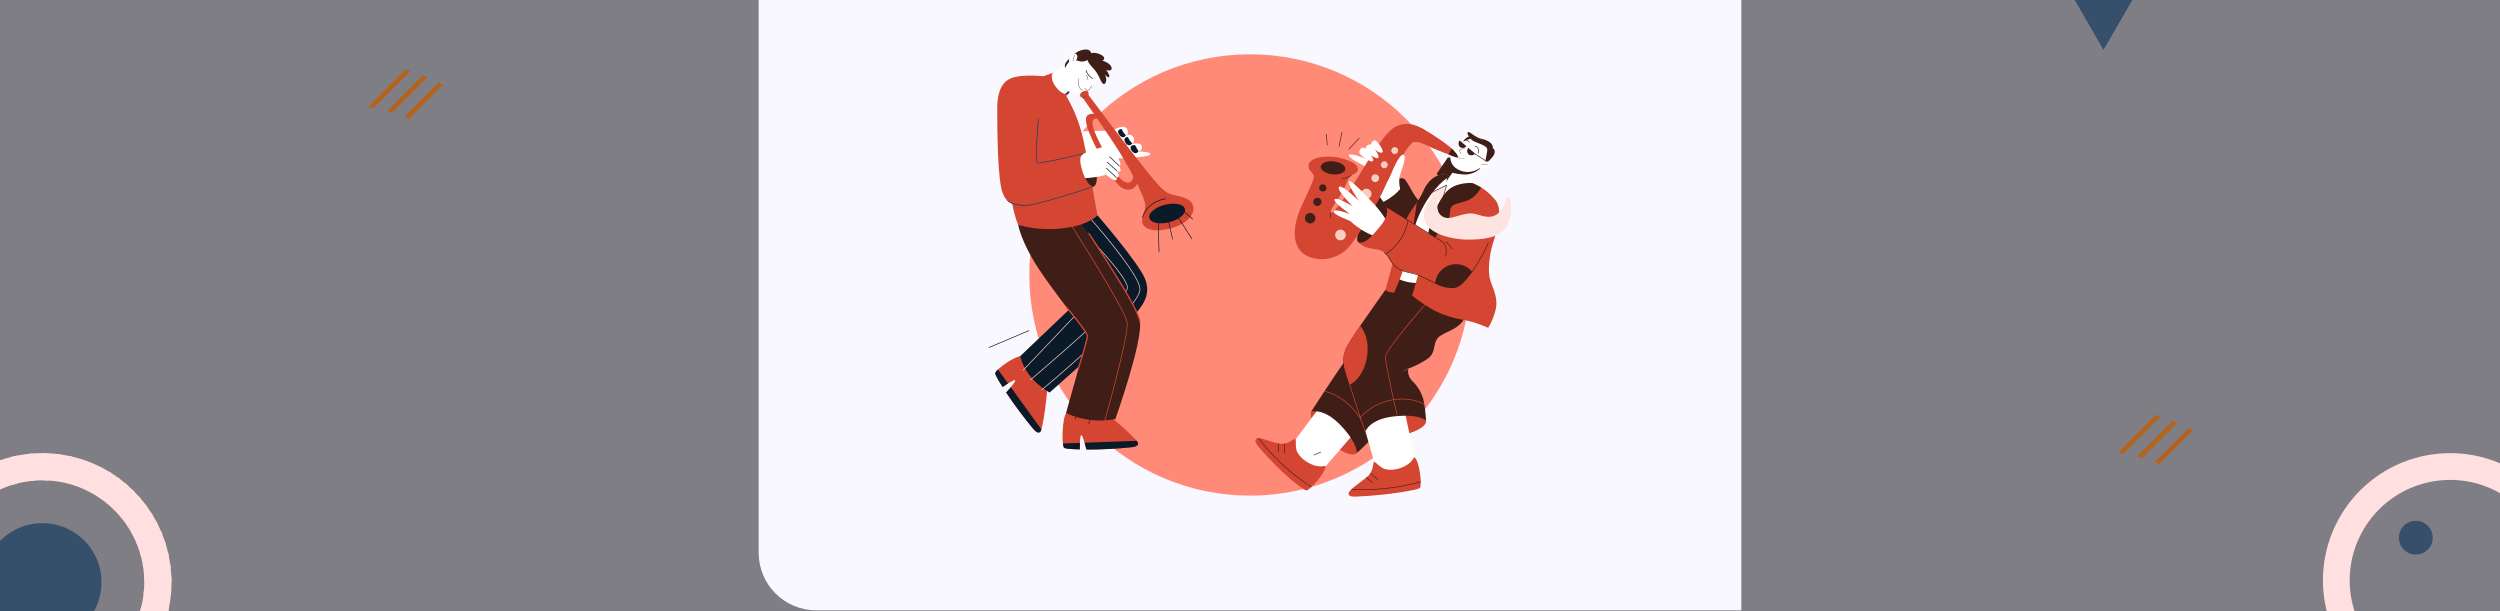 <svg width="1440" height="352" viewBox="0 0 1440 352" fill="none" xmlns="http://www.w3.org/2000/svg">
<rect x="0" y="0" width="1440" height="352" fill="#808080" stroke="none"/>
<g clip-path="url(#clip0_16_12038)">
<rect width="1440" height="352" fill="#765BFF" fill-opacity="0.04"/>
<path d="M1391.51 319.456C1396.89 319.456 1401.25 315.098 1401.25 309.722C1401.25 304.346 1396.89 299.988 1391.51 299.988C1386.14 299.988 1381.78 304.346 1381.78 309.722C1381.78 315.098 1386.14 319.456 1391.51 319.456Z" fill="#364F6B"/>
<path d="M1411.29 261C1391.85 261 1373.21 268.721 1359.46 282.465C1345.72 296.209 1338 314.849 1338 334.286C1338 353.723 1345.72 372.363 1359.46 386.107C1373.21 399.851 1391.85 407.572 1411.29 407.572C1430.72 407.572 1449.36 399.851 1463.11 386.107C1476.85 372.363 1484.57 353.723 1484.57 334.286C1484.57 314.849 1476.85 296.209 1463.11 282.465C1449.36 268.721 1430.72 261 1411.29 261ZM1411.29 392.148C1395.94 392.148 1381.22 386.052 1370.37 375.201C1359.52 364.349 1353.42 349.632 1353.42 334.286C1353.42 318.94 1359.52 304.223 1370.37 293.371C1381.22 282.52 1395.94 276.424 1411.29 276.424C1426.63 276.424 1441.35 282.52 1452.2 293.371C1463.05 304.223 1469.15 318.94 1469.15 334.286C1469.15 349.632 1463.05 364.349 1452.2 375.201C1441.35 386.052 1426.63 392.148 1411.29 392.148Z" fill="#FFDFDF"/>
<path d="M1211.64 28.742L1232.27 -7H1191L1211.64 28.742Z" fill="#364F6B"/>
<path d="M9.936 262.41L-48.593 320.937C-48.4 319.956 -48.187 318.978 -47.953 318.004L7.002 263.049C7.976 262.815 8.954 262.602 9.936 262.41Z" fill="#FFDFDF"/>
<path d="M19.215 261.18L-3.115 283.511C-5.136 284.583 -7.091 285.773 -8.971 287.074L16.706 261.396C17.541 261.31 18.378 261.238 19.215 261.18Z" fill="#FFDFDF"/>
<path d="M27.382 261.059L9.967 278.474C8.895 278.741 7.828 279.041 6.767 279.374L25.146 261C25.892 261.01 26.637 261.03 27.382 261.059Z" fill="#FFDFDF"/>
<path d="M34.765 261.723L19.611 276.877C18.759 276.944 17.906 277.033 17.054 277.143L32.73 261.466C33.411 261.542 34.089 261.627 34.765 261.723Z" fill="#FFDFDF"/>
<path d="M41.542 262.995L27.757 276.78C27.024 276.738 26.288 276.711 25.548 276.697L39.667 262.578C40.293 262.707 40.918 262.846 41.542 262.995Z" fill="#FFDFDF"/>
<path d="M64.2 272.528L52.755 283.973C52.261 283.697 51.764 283.432 51.261 283.173L62.785 271.65C63.259 271.936 63.731 272.229 64.2 272.528Z" fill="#FFDFDF"/>
<path d="M68.961 275.816L57.724 287.052C57.27 286.736 56.813 286.43 56.352 286.133L67.638 274.846C68.081 275.163 68.522 275.486 68.961 275.816Z" fill="#FFDFDF"/>
<path d="M73.401 279.423L62.281 290.543C61.865 290.191 61.446 289.846 61.023 289.508L72.168 278.364C72.583 278.714 72.994 279.067 73.401 279.423Z" fill="#FFDFDF"/>
<path d="M77.535 283.336L66.446 294.426C66.268 294.243 66.088 294.062 65.907 293.88C65.707 293.68 65.508 293.48 65.3 293.28L76.389 282.189C76.59 282.389 76.795 282.589 76.998 282.789C77.179 282.97 77.358 283.152 77.535 283.336Z" fill="#FFDFDF"/>
<path d="M81.368 287.552L70.225 298.695C69.886 298.273 69.541 297.855 69.188 297.44L80.308 286.32C80.667 286.728 81.02 287.138 81.368 287.552Z" fill="#FFDFDF"/>
<path d="M84.889 292.077L73.606 303.361C73.306 302.901 72.999 302.444 72.686 301.99L83.919 290.756C84.249 291.193 84.572 291.633 84.889 292.077Z" fill="#FFDFDF"/>
<path d="M88.089 296.925L76.569 308.445C76.311 307.943 76.044 307.446 75.769 306.952L87.21 295.511C87.51 295.98 87.803 296.451 88.089 296.925Z" fill="#FFDFDF"/>
<path d="M90.951 302.114L79.081 313.985C78.867 313.441 78.645 312.899 78.415 312.359L90.172 300.6C90.439 301.103 90.698 301.608 90.951 302.114Z" fill="#FFDFDF"/>
<path d="M93.446 307.663L81.07 320.04C80.909 319.444 80.739 318.851 80.559 318.259L92.773 306.045C93.005 306.583 93.229 307.122 93.446 307.663Z" fill="#FFDFDF"/>
<path d="M95.543 313.614L82.459 326.698C82.361 326.042 82.252 325.387 82.132 324.734L94.989 311.877C95.182 312.453 95.366 313.033 95.543 313.614Z" fill="#FFDFDF"/>
<path d="M97.189 320.016L83.089 334.116C83.073 333.383 83.044 332.65 83 331.916L96.768 318.148C96.921 318.768 97.061 319.391 97.189 320.016Z" fill="#FFDFDF"/>
<path d="M98.308 326.946L82.665 342.591C82.769 341.742 82.855 340.891 82.922 340.039L98.05 324.912C98.146 325.589 98.232 326.267 98.308 326.946Z" fill="#FFDFDF"/>
<path d="M98.783 334.519L80.466 352.835C80.792 351.782 81.088 350.722 81.353 349.656L98.722 332.287C98.752 333.029 98.775 333.776 98.783 334.519Z" fill="#FFDFDF"/>
<path d="M98.617 340.441C98.563 341.277 98.492 342.11 98.404 342.941L72.987 368.357C74.238 366.519 75.382 364.61 76.414 362.64L98.617 340.441Z" fill="#FFDFDF"/>
<path d="M97.409 349.696C97.217 350.674 97.006 351.65 96.775 352.622L41.62 407.777C40.648 408.009 39.673 408.22 38.695 408.411L97.409 349.696Z" fill="#FFDFDF"/>
<path d="M98.783 334.519C98.774 333.776 98.754 333.03 98.722 332.287C98.65 330.504 98.512 328.724 98.308 326.946C98.232 326.268 98.146 325.59 98.049 324.912C97.818 323.273 97.531 321.64 97.189 320.012C97.055 319.386 96.915 318.762 96.769 318.14C96.41 316.62 96.001 315.11 95.543 313.61C95.365 313.03 95.182 312.449 94.989 311.873C94.518 310.455 94.004 309.051 93.446 307.659C93.23 307.119 93.006 306.579 92.774 306.041C92.206 304.717 91.598 303.407 90.948 302.11C90.698 301.604 90.439 301.1 90.17 300.596C89.516 299.357 88.823 298.132 88.089 296.922C87.803 296.447 87.51 295.976 87.212 295.508C86.474 294.348 85.7 293.203 84.89 292.074C84.572 291.63 84.248 291.19 83.919 290.753C83.103 289.667 82.253 288.6 81.368 287.553C81.019 287.139 80.667 286.729 80.309 286.321C79.417 285.307 78.492 284.312 77.536 283.337C77.358 283.155 77.179 282.973 76.998 282.791C76.798 282.591 76.598 282.391 76.39 282.191C75.413 281.235 74.417 280.313 73.403 279.423C72.995 279.065 72.584 278.712 72.17 278.364C71.118 277.48 70.049 276.631 68.961 275.816C68.522 275.483 68.081 275.16 67.638 274.846C66.509 274.038 65.363 273.265 64.2 272.529C63.733 272.229 63.261 271.937 62.784 271.653C61.574 270.92 60.349 270.227 59.107 269.575C58.604 269.309 58.099 269.049 57.593 268.797C56.295 268.151 54.983 267.544 53.657 266.976C53.119 266.747 52.577 266.522 52.034 266.307C50.641 265.749 49.235 265.237 47.817 264.77C47.239 264.576 46.659 264.392 46.078 264.216C44.577 263.76 43.065 263.353 41.542 262.995C40.918 262.846 40.294 262.707 39.667 262.577C38.041 262.237 36.408 261.953 34.768 261.723C34.091 261.627 33.413 261.541 32.733 261.466C30.954 261.266 29.171 261.131 27.384 261.059C26.64 261.028 25.895 261.009 25.149 261.003C23.171 260.985 21.193 261.043 19.217 261.179C18.379 261.237 17.543 261.309 16.707 261.396C14.44 261.63 12.184 261.968 9.938 262.41C8.956 262.603 7.979 262.816 7.005 263.05C4.212 263.718 1.46 264.549 -1.236 265.537C-2.516 266.004 -3.784 266.508 -5.042 267.05C-9.584 269.004 -13.918 271.41 -17.978 274.231C-21.638 276.774 -25.062 279.638 -28.211 282.79C-31.363 285.94 -34.228 289.364 -36.77 293.023C-39.592 297.084 -41.998 301.417 -43.951 305.959C-44.492 307.217 -44.996 308.485 -45.464 309.765C-46.453 312.462 -47.284 315.213 -47.951 318.006C-48.185 318.98 -48.399 319.957 -48.591 320.939C-49.033 323.181 -49.371 325.437 -49.603 327.707C-49.692 328.543 -49.765 329.379 -49.821 330.217C-49.955 332.192 -50.013 334.169 -49.997 336.149C-49.989 336.895 -49.971 337.64 -49.941 338.384C-49.871 340.17 -49.735 341.953 -49.533 343.733C-49.458 344.413 -49.373 345.092 -49.277 345.768C-49.048 347.41 -48.763 349.043 -48.423 350.668C-48.294 351.294 -48.155 351.919 -48.005 352.542C-47.649 354.066 -47.242 355.578 -46.784 357.078C-46.608 357.66 -46.424 358.239 -46.23 358.817C-45.764 360.235 -45.251 361.641 -44.693 363.034C-44.478 363.577 -44.253 364.118 -44.024 364.657C-43.457 365.982 -42.85 367.294 -42.203 368.592C-41.951 369.098 -41.691 369.603 -41.425 370.106C-40.772 371.348 -40.079 372.574 -39.347 373.783C-39.063 374.259 -38.771 374.731 -38.471 375.199C-37.738 376.361 -36.966 377.507 -36.154 378.637C-35.838 379.081 -35.514 379.522 -35.184 379.96C-34.37 381.048 -33.521 382.118 -32.636 383.169C-32.29 383.583 -31.937 383.994 -31.577 384.402C-30.688 385.418 -29.765 386.414 -28.809 387.39C-28.609 387.59 -28.409 387.795 -28.209 387.997C-28.028 388.179 -27.846 388.358 -27.663 388.535C-26.689 389.493 -25.694 390.417 -24.679 391.307C-24.272 391.665 -23.861 392.018 -23.447 392.366C-22.398 393.25 -21.331 394.101 -20.247 394.917C-19.811 395.251 -19.37 395.574 -18.926 395.888C-17.799 396.698 -16.654 397.472 -15.492 398.21C-15.026 398.508 -14.554 398.801 -14.076 399.087C-12.868 399.821 -11.643 400.514 -10.403 401.168C-9.901 401.435 -9.396 401.695 -8.889 401.947C-7.593 402.597 -6.283 403.206 -4.958 403.772C-4.421 404.004 -3.882 404.228 -3.34 404.444C-1.949 405.004 -0.544 405.518 0.874 405.987C1.45 406.18 2.03 406.364 2.611 406.541C4.109 406.999 5.619 407.407 7.141 407.767C7.763 407.917 8.387 408.057 9.013 408.187C10.637 408.529 12.27 408.816 13.913 409.047C14.589 409.145 15.267 409.231 15.947 409.306C17.723 409.51 19.504 409.648 21.288 409.72C22.031 409.752 22.777 409.772 23.52 409.78C25.496 409.805 27.47 409.75 29.443 409.615C30.278 409.56 31.111 409.489 31.943 409.402C34.205 409.175 36.456 408.842 38.696 408.402C39.672 408.211 40.647 408 41.621 407.768C44.401 407.112 47.141 406.293 49.827 405.317C51.099 404.855 52.361 404.358 53.612 403.824C58.084 401.918 62.357 399.573 66.367 396.824C70.175 394.218 73.734 391.264 76.998 388C80.265 384.737 83.223 381.178 85.834 377.368C88.582 373.358 90.927 369.085 92.834 364.613C93.367 363.364 93.865 362.102 94.327 360.828C95.302 358.143 96.121 355.403 96.778 352.622C97.009 351.651 97.22 350.676 97.412 349.696C97.848 347.459 98.182 345.208 98.412 342.944C98.498 342.112 98.569 341.278 98.625 340.444C98.753 338.471 98.806 336.496 98.783 334.519ZM72.983 368.36C70.897 371.427 68.526 374.289 65.903 376.91C63.282 379.534 60.419 381.904 57.354 383.99C55.515 385.241 53.605 386.385 51.636 387.416C48.496 389.063 45.213 390.419 41.828 391.468C40.776 391.795 39.716 392.091 38.649 392.355C36.323 392.937 33.963 393.375 31.584 393.665C30.734 393.769 29.883 393.855 29.032 393.923C27.06 394.079 25.085 394.135 23.108 394.091C22.374 394.076 21.641 394.046 20.908 394.002C19.164 393.9 17.426 393.72 15.693 393.46C15.036 393.363 14.381 393.254 13.729 393.133C12.153 392.844 10.589 392.49 9.036 392.07C8.44 391.911 7.846 391.741 7.256 391.559C5.816 391.123 4.39 390.629 2.98 390.078C2.436 389.864 1.894 389.642 1.354 389.412C0.031 388.848 -1.273 388.234 -2.559 387.569C-3.06 387.311 -3.558 387.045 -4.052 386.769C-5.268 386.097 -6.465 385.376 -7.643 384.606C-8.104 384.307 -8.561 384 -9.014 383.686C-10.135 382.91 -11.235 382.089 -12.314 381.225C-12.736 380.887 -13.154 380.542 -13.568 380.188C-14.597 379.316 -15.602 378.403 -16.583 377.447C-16.766 377.269 -16.947 377.09 -17.129 376.909C-17.329 376.709 -17.529 376.509 -17.729 376.301C-18.684 375.32 -19.597 374.314 -20.468 373.283C-20.82 372.869 -21.165 372.45 -21.503 372.026C-22.366 370.95 -23.185 369.85 -23.959 368.726C-24.275 368.273 -24.582 367.816 -24.878 367.354C-25.647 366.177 -26.366 364.977 -27.036 363.754C-27.313 363.26 -27.578 362.762 -27.836 362.261C-28.499 360.974 -29.111 359.667 -29.673 358.341C-29.904 357.802 -30.125 357.259 -30.335 356.713C-30.885 355.303 -31.377 353.877 -31.812 352.433C-31.992 351.842 -32.162 351.246 -32.321 350.65C-32.739 349.096 -33.091 347.53 -33.378 345.95C-33.497 345.294 -33.604 344.638 -33.7 343.981C-33.956 342.248 -34.134 340.507 -34.233 338.757C-34.276 338.024 -34.303 337.288 -34.316 336.548C-34.357 334.568 -34.297 332.586 -34.136 330.611C-34.07 329.759 -33.981 328.907 -33.87 328.055C-33.574 325.667 -33.129 323.3 -32.539 320.966C-32.269 319.895 -31.969 318.83 -31.639 317.771C-30.57 314.355 -29.187 311.045 -27.507 307.883C-26.436 305.863 -25.246 303.908 -23.945 302.027C-21.926 299.112 -19.648 296.384 -17.139 293.877C-14.633 291.369 -11.905 289.091 -8.989 287.072C-7.109 285.771 -5.154 284.581 -3.133 283.509C0.028 281.83 3.338 280.447 6.755 279.377C7.813 279.044 8.879 278.744 9.955 278.477C12.287 277.888 14.655 277.443 17.043 277.146C17.895 277.039 18.747 276.95 19.599 276.88C21.573 276.72 23.555 276.659 25.536 276.699C26.269 276.711 27.005 276.739 27.745 276.782C29.491 276.882 31.233 277.06 32.969 277.315C33.627 277.411 34.283 277.518 34.938 277.637C36.514 277.925 38.08 278.278 39.638 278.694C40.238 278.852 40.83 279.023 41.421 279.202C42.862 279.636 44.289 280.129 45.701 280.679C46.247 280.891 46.789 281.111 47.329 281.341C48.652 281.903 49.959 282.515 51.249 283.178C51.749 283.436 52.249 283.701 52.742 283.978C53.961 284.648 55.161 285.368 56.342 286.137C56.804 286.434 57.262 286.74 57.716 287.056C58.836 287.83 59.936 288.648 61.016 289.512C61.439 289.85 61.858 290.195 62.274 290.547C63.304 291.42 64.31 292.333 65.292 293.286C65.492 293.486 65.7 293.686 65.9 293.886C66.082 294.068 66.26 294.249 66.438 294.432C67.394 295.412 68.307 296.417 69.179 297.446C69.533 297.862 69.879 298.28 70.216 298.701C71.082 299.777 71.903 300.877 72.677 302.001C72.991 302.455 73.298 302.912 73.597 303.372C74.367 304.548 75.088 305.745 75.761 306.963C76.035 307.457 76.302 307.955 76.561 308.456C77.227 309.742 77.842 311.047 78.404 312.369C78.634 312.909 78.856 313.451 79.07 313.995C79.619 315.404 80.113 316.829 80.552 318.269C80.731 318.861 80.901 319.454 81.063 320.05C81.483 321.602 81.837 323.167 82.125 324.743C82.245 325.396 82.354 326.051 82.452 326.707C82.71 328.441 82.89 330.179 82.994 331.922C83.037 332.656 83.067 333.389 83.083 334.122C83.125 336.097 83.069 338.072 82.915 340.046C82.848 340.897 82.762 341.748 82.657 342.598C82.366 344.978 81.928 347.338 81.347 349.663C81.08 350.73 80.784 351.79 80.46 352.842C79.41 356.228 78.054 359.511 76.408 362.65C75.377 364.617 74.236 366.524 72.988 368.36H72.983Z" fill="#FFDFDF"/>
<path d="M58.468 335.395C58.469 337.196 58.328 338.995 58.045 340.773C57.893 341.746 57.699 342.704 57.462 343.647C56.568 347.239 55.091 350.66 53.091 353.774C50.433 357.916 46.913 361.436 42.771 364.094C39.657 366.094 36.236 367.571 32.645 368.465C31.702 368.7 30.744 368.894 29.771 369.048C27.992 369.331 26.194 369.472 24.392 369.471C24.128 369.471 23.864 369.471 23.601 369.461C22.868 369.446 22.144 369.407 21.428 369.343C19.758 369.199 18.101 368.932 16.47 368.543C15.86 368.398 15.257 368.237 14.661 368.059C13.228 367.634 11.825 367.113 10.461 366.5C9.937 366.266 9.42 366.019 8.91 365.759C7.662 365.121 6.454 364.407 5.294 363.619C4.839 363.313 4.393 362.995 3.956 362.666C2.867 361.848 1.827 360.966 0.842 360.023C0.452 359.651 0.07 359.269 -0.302 358.877C-1.241 357.89 -2.12 356.848 -2.937 355.756C-3.263 355.316 -3.58 354.869 -3.887 354.414C-4.672 353.252 -5.383 352.041 -6.017 350.789C-6.277 350.279 -6.523 349.761 -6.757 349.236C-7.366 347.87 -7.883 346.464 -8.304 345.028C-8.481 344.428 -8.641 343.824 -8.784 343.216C-9.168 341.581 -9.43 339.919 -9.568 338.244C-9.628 337.524 -9.666 336.798 -9.68 336.065C-9.68 335.841 -9.687 335.619 -9.687 335.394C-9.688 333.544 -9.539 331.696 -9.241 329.869C-9.081 328.89 -8.881 327.926 -8.641 326.976C-7.708 323.31 -6.168 319.825 -4.086 316.666C-1.529 312.791 1.788 309.475 5.664 306.919C8.823 304.837 12.308 303.297 15.974 302.364C16.924 302.123 17.888 301.923 18.867 301.764C20.694 301.466 22.542 301.317 24.392 301.318C24.617 301.318 24.84 301.318 25.064 301.325C25.797 301.34 26.523 301.377 27.242 301.437C28.917 301.575 30.579 301.837 32.215 302.221C32.826 302.363 33.43 302.523 34.026 302.701C35.462 303.122 36.868 303.639 38.234 304.248C38.76 304.481 39.278 304.728 39.788 304.988C41.04 305.622 42.251 306.333 43.414 307.118C43.868 307.425 44.315 307.742 44.755 308.068C45.847 308.884 46.889 309.764 47.877 310.703C48.269 311.075 48.651 311.456 49.023 311.847C49.965 312.832 50.847 313.872 51.666 314.961C51.993 315.399 52.311 315.845 52.618 316.299C53.406 317.461 54.121 318.67 54.76 319.919C55.019 320.429 55.266 320.946 55.5 321.47C56.113 322.834 56.633 324.237 57.059 325.67C57.237 326.266 57.398 326.869 57.542 327.478C57.931 329.109 58.198 330.766 58.343 332.436C58.406 333.155 58.445 333.88 58.461 334.61C58.466 334.867 58.468 335.13 58.468 335.395Z" fill="#364F6B"/>
<path d="M236.49 40.919L215.25 62.156C214.168 61.96 213.085 61.783 212 61.624L233.624 40C234.581 40.293 235.536 40.599 236.49 40.919Z" fill="#B4621C"/>
<path d="M246.128 44.561L225.95 64.739C224.975 64.444 223.991 64.162 223.007 63.901L243.451 43.457C244.346 43.812 245.24 44.183 246.128 44.561Z" fill="#B4621C"/>
<path d="M255.125 48.851L235.703 68.27C234.812 67.889 233.916 67.525 233.015 67.177L252.626 47.567C253.461 47.984 254.294 48.412 255.125 48.851Z" fill="#B4621C"/>
<path d="M1244.49 239.919L1223.25 261.156C1222.17 260.96 1221.09 260.783 1220 260.624L1241.62 239C1242.58 239.293 1243.54 239.599 1244.49 239.919Z" fill="#B4621C"/>
<path d="M1254.13 243.561L1233.95 263.739C1232.97 263.444 1231.99 263.162 1231.01 262.901L1251.45 242.457C1252.35 242.811 1253.24 243.183 1254.13 243.561Z" fill="#B4621C"/>
<path d="M1263.12 247.851L1243.7 267.27C1242.81 266.889 1241.92 266.525 1241.02 266.177L1260.63 246.567C1261.46 246.984 1262.29 247.412 1263.12 247.851Z" fill="#B4621C"/>
<path d="M437 -1.868C437 -20.166 451.834 -35 470.132 -35H1003V351.537H470.132C451.834 351.537 437 336.703 437 318.405V-1.868Z" fill="#FAF8FF"/>
<path d="M719.999 285.485C790.196 285.485 847.102 228.579 847.102 158.382C847.102 88.184 790.196 31.279 719.999 31.279C649.802 31.279 592.896 88.184 592.896 158.382C592.896 228.579 649.802 285.485 719.999 285.485Z" fill="#FF8A78"/>
<path d="M637.977 75.234L621.422 75.676L623.933 91.934L647.429 91.081L637.977 75.234Z" fill="white"/>
<path d="M642.855 79.173C642.855 79.173 648.763 76.876 651.411 77.869C653.761 78.753 653.518 82.387 652.315 82.387C651.725 82.387 650.496 80.656 650.496 80.656L647.139 84.014L642.855 79.173Z" fill="white"/>
<path d="M656.681 86.081C655.68 86.523 650.532 88.11 650.532 88.11L647.625 83.654C651.825 82.688 655.039 82.206 656.706 82.896C657.462 83.207 658.525 85.274 656.681 86.081Z" fill="white"/>
<path d="M645.677 87.244C645.677 87.244 661.993 86.581 662.557 88.57C663.12 90.559 649.274 90.889 649.274 90.889L645.677 87.244Z" fill="white"/>
<path d="M647.974 79.58C647.188 80.515 647.93 81.981 648.772 82.81C649.615 83.638 650.673 84.136 651.717 83.119C652.807 82.054 651.292 80.17 650.976 79.803C650.813 79.565 650.598 79.366 650.347 79.222C650.097 79.078 649.817 78.992 649.529 78.97C649.241 78.949 648.951 78.993 648.682 79.098C648.413 79.204 648.171 79.368 647.974 79.58Z" fill="#0A1A29"/>
<path d="M651.412 77.871C653.762 78.755 653.521 82.389 652.316 82.389C651.726 82.389 650.727 80.995 650.326 80.27C649.926 79.545 648.764 76.879 651.412 77.871Z" fill="white"/>
<path d="M640.618 75.403C640.618 75.403 645.143 72.262 647.791 73.255C650.141 74.139 649.898 77.773 648.695 77.773C648.105 77.773 647.09 76.376 647.09 76.376L644.024 79.928L640.618 75.403Z" fill="white"/>
<path d="M644.354 74.962C643.567 75.897 644.31 77.363 645.152 78.192C645.994 79.021 647.053 79.518 648.096 78.501C649.188 77.436 647.672 75.552 647.356 75.185C647.192 74.947 646.977 74.748 646.727 74.604C646.476 74.46 646.196 74.374 645.908 74.352C645.62 74.331 645.331 74.375 645.062 74.48C644.793 74.586 644.55 74.751 644.354 74.962Z" fill="#0A1A29"/>
<path d="M647.793 73.253C650.141 74.138 649.9 77.772 648.697 77.772C648.107 77.772 647.108 76.377 646.708 75.652C646.308 74.927 645.143 72.261 647.793 73.253Z" fill="white"/>
<path d="M651.535 84.162C650.748 85.097 651.491 86.563 652.333 87.392C653.175 88.221 654.232 88.718 655.278 87.701C656.37 86.636 654.853 84.753 654.537 84.386C654.374 84.147 654.159 83.948 653.908 83.804C653.658 83.66 653.378 83.574 653.09 83.553C652.802 83.531 652.512 83.575 652.243 83.68C651.974 83.786 651.732 83.951 651.535 84.162Z" fill="#0A1A29"/>
<path d="M657.69 84.704C657.707 85.32 657.533 85.926 657.192 86.439C657.12 86.595 657.008 86.73 656.867 86.829C656.726 86.928 656.562 86.989 656.391 87.005C656.219 87.02 656.047 86.991 655.89 86.919C655.734 86.848 655.599 86.736 655.499 86.596C654.85 85.692 654.33 84.703 653.952 83.656L657.69 84.704Z" fill="white"/>
<path d="M630.53 65.678C630.53 65.678 626.108 64.717 625.567 68.154C624.745 73.305 632.199 86.943 636.399 94.295C640.599 101.647 644.405 110.018 650.63 109.196C654.841 108.641 655.665 104.85 655.515 101.57L652.807 97.832C652.807 97.832 653.715 104.74 650.203 105.171C647.314 105.525 644.655 102.87 642.095 98.241C636.202 87.591 630.191 77.188 629.391 72.045C628.677 67.456 632.156 68.287 632.156 68.287L630.53 65.678Z" fill="#D44631"/>
<path d="M584.768 219.068C585.117 219.782 581.567 223.881 579.553 226.118C584.023 232.95 590.92 241.976 594.173 245.835C595.482 247.383 597.598 250.298 599.209 248.694C600.821 247.089 603.409 225.669 603.02 224.909C602.631 224.148 589.624 205.098 588.78 205.052C584.635 204.82 573.97 212.567 573.254 214.76C572.953 215.66 575.647 219.959 577.5 222.895C579.962 221.237 584.419 218.357 584.768 219.068Z" fill="#D44631"/>
<path d="M582.226 223.039C581.311 224.144 580.327 225.262 579.56 226.115C584.029 232.948 590.926 241.974 594.18 245.833C595.489 247.38 597.604 250.296 599.216 248.691C599.509 248.282 599.717 247.818 599.828 247.327L582.226 223.039Z" fill="#0A1A29"/>
<path d="M577.509 222.895C578.393 222.298 579.532 221.546 580.646 220.857L574.828 212.822C574.18 213.354 573.647 214.013 573.262 214.758C572.96 215.66 575.657 219.959 577.509 222.895Z" fill="#0A1A29"/>
<path d="M629.838 164.947L608.009 130.768L630.125 125.021L632.114 123.951C632.114 123.951 655.406 150.871 659.429 160.349C663.452 169.828 657.993 176.72 651.388 183.615C644.783 190.509 604.572 226.122 604.572 226.122C604.572 226.122 591.072 219.228 587.626 205.156L629.838 164.947Z" fill="#0A1A29"/>
<path d="M600.094 224.703C600.139 224.703 600.182 224.688 600.217 224.659C600.359 224.542 614.585 212.78 628.582 199.822C647.42 182.392 656.923 171.205 656.824 166.574C656.744 162.794 651.739 154.595 641.967 142.201C634.699 132.99 627.36 124.776 627.287 124.692C627.252 124.654 627.204 124.631 627.153 124.628C627.102 124.625 627.052 124.642 627.013 124.676C626.975 124.711 626.952 124.759 626.949 124.81C626.946 124.861 626.963 124.912 626.997 124.95C627.289 125.277 656.249 157.745 656.437 166.58C656.658 177.392 600.538 223.892 599.97 224.361C599.95 224.377 599.934 224.397 599.923 224.419C599.911 224.442 599.903 224.466 599.901 224.491C599.899 224.517 599.901 224.542 599.909 224.566C599.917 224.59 599.929 224.613 599.945 224.632C599.963 224.654 599.986 224.672 600.012 224.685C600.037 224.697 600.065 224.703 600.094 224.703Z" fill="#F7CEC1"/>
<path d="M593.636 218.929C593.682 218.929 593.727 218.913 593.762 218.883C596.068 216.929 650.231 170.995 649.665 165.61C648.962 158.932 629.482 138.892 628.653 138.043C628.616 138.007 628.567 137.986 628.515 137.986C628.464 137.986 628.415 138.007 628.378 138.043C628.36 138.061 628.346 138.082 628.336 138.106C628.326 138.129 628.321 138.154 628.321 138.18C628.321 138.205 628.326 138.231 628.336 138.254C628.346 138.278 628.36 138.299 628.378 138.317C628.58 138.525 648.593 159.109 649.283 165.654C649.438 167.131 644.769 173.254 621.638 194.037C607.772 206.497 593.656 218.461 593.515 218.573C593.495 218.59 593.479 218.61 593.468 218.632C593.456 218.655 593.449 218.679 593.447 218.705C593.445 218.73 593.448 218.755 593.456 218.779C593.464 218.804 593.476 218.826 593.493 218.845C593.509 218.869 593.53 218.889 593.555 218.904C593.579 218.918 593.607 218.927 593.636 218.929Z" fill="#F7CEC1"/>
<path d="M589.403 213.363C589.429 213.363 589.455 213.358 589.479 213.347C589.503 213.337 589.524 213.322 589.542 213.304L619.864 181.455C619.882 181.437 619.897 181.416 619.906 181.392C619.916 181.369 619.921 181.343 619.921 181.318C619.921 181.292 619.916 181.267 619.906 181.243C619.897 181.22 619.882 181.198 619.864 181.181C619.846 181.162 619.825 181.148 619.801 181.138C619.778 181.128 619.752 181.123 619.727 181.123C619.701 181.123 619.676 181.128 619.652 181.138C619.629 181.148 619.608 181.162 619.59 181.181L589.268 213.029C589.232 213.066 589.212 213.115 589.212 213.167C589.212 213.218 589.232 213.267 589.268 213.304C589.286 213.322 589.307 213.337 589.33 213.347C589.353 213.357 589.378 213.363 589.403 213.363Z" fill="#F7CEC1"/>
<path d="M622.841 250.679C623.626 250.785 625.052 256.015 625.797 258.933C633.962 259.021 645.298 258.314 650.316 257.757C652.332 257.536 655.928 257.394 655.492 255.163C655.057 252.933 638.692 238.863 637.85 238.762C637.008 238.66 614.762 236.945 614.253 237.621C611.753 240.937 611.44 256.032 612.854 257.847C613.431 258.599 618.507 258.751 621.975 258.846C621.966 255.875 622.054 250.57 622.841 250.679Z" fill="#D44631"/>
<path d="M624.724 255.007C625.129 256.379 625.516 257.82 625.796 258.932C633.962 259.021 645.297 258.313 650.315 257.756C652.331 257.535 655.929 257.394 655.492 255.164C655.315 254.693 655.046 254.262 654.701 253.897L624.724 255.007Z" fill="#0A1A29"/>
<path d="M612.231 255.462C612.288 256.226 612.463 256.976 612.75 257.686C612.783 257.742 612.819 257.796 612.859 257.847C613.431 258.592 618.507 258.744 621.977 258.839C621.977 258.112 621.977 257.235 622.001 256.331C622.001 256.109 622.001 255.889 622.017 255.668C622.032 255.447 622.017 255.287 622.032 255.101L612.231 255.462Z" fill="#0A1A29"/>
<path d="M586.501 129.55C586.501 129.55 587.902 138.81 597.953 154.321C606.795 167.964 626.677 192.808 626.677 192.808L614.039 237.902C622.903 242.071 632.872 243.279 642.475 241.348C642.475 241.348 658.558 195.967 656.549 185.054C654.54 174.14 621.221 126.173 621.221 126.173L586.501 129.55Z" fill="#3F1E18"/>
<path d="M635.592 245.154C635.634 245.154 635.674 245.14 635.708 245.115C635.741 245.089 635.766 245.054 635.777 245.013C636.379 242.915 650.495 193.509 649.432 185.796C648.368 178.084 616.765 128.936 615.419 126.849C615.405 126.828 615.387 126.809 615.366 126.795C615.345 126.78 615.322 126.77 615.297 126.765C615.272 126.759 615.246 126.759 615.221 126.764C615.196 126.768 615.173 126.778 615.151 126.792C615.108 126.82 615.078 126.863 615.068 126.914C615.057 126.964 615.066 127.016 615.094 127.059C615.421 127.57 647.995 178.221 649.047 185.858C650.099 193.495 635.563 244.401 635.406 244.916C635.392 244.965 635.399 245.018 635.423 245.062C635.448 245.107 635.489 245.14 635.538 245.154C635.556 245.157 635.574 245.157 635.592 245.154Z" fill="#D44631"/>
<path d="M627.1 244.482C627.142 244.482 627.182 244.469 627.216 244.445C627.249 244.42 627.274 244.385 627.287 244.345C627.43 243.872 641.727 196.939 641.077 186.769C640.856 183.329 636.042 176.399 630.467 168.371C628.036 164.863 625.511 161.238 623.1 157.522C614.211 143.832 606.667 129.67 606.592 129.537C606.567 129.492 606.526 129.459 606.477 129.444C606.429 129.429 606.376 129.434 606.331 129.457C606.308 129.469 606.288 129.486 606.272 129.505C606.256 129.525 606.244 129.547 606.237 129.572C606.229 129.596 606.227 129.621 606.229 129.646C606.232 129.672 606.239 129.696 606.251 129.718C606.326 129.86 613.875 144.027 622.775 157.73C625.191 161.45 627.713 165.079 630.151 168.59C635.695 176.57 640.483 183.46 640.695 186.791C641.341 196.891 627.063 243.758 626.917 244.231C626.902 244.28 626.907 244.333 626.931 244.379C626.955 244.424 626.996 244.459 627.045 244.474C627.063 244.479 627.082 244.482 627.1 244.482Z" fill="#3F1E18"/>
<path d="M619.26 241.752C619.301 241.752 619.34 241.74 619.373 241.716C619.406 241.692 619.431 241.658 619.444 241.62C620.06 239.763 634.532 196.084 633.011 189.132C632.335 186.037 628.133 180.473 622.812 173.42C620.034 169.737 616.884 165.564 613.97 161.355C606.747 151.137 600.223 140.443 594.443 129.345C594.432 129.322 594.417 129.301 594.398 129.284C594.379 129.267 594.356 129.254 594.332 129.246C594.308 129.238 594.283 129.234 594.257 129.236C594.232 129.238 594.207 129.245 594.184 129.256C594.161 129.267 594.14 129.282 594.123 129.301C594.106 129.32 594.094 129.343 594.085 129.367C594.077 129.391 594.073 129.416 594.074 129.442C594.076 129.467 594.082 129.492 594.094 129.515C599.882 140.628 606.415 151.337 613.65 161.567C616.565 165.782 619.718 169.967 622.492 173.645C627.576 180.383 631.966 186.203 632.622 189.207C634.121 196.059 619.216 241.036 619.063 241.489C619.047 241.538 619.051 241.592 619.075 241.638C619.098 241.684 619.138 241.719 619.187 241.735C619.21 241.746 619.235 241.752 619.26 241.752Z" fill="#3F1E18"/>
<path d="M656.546 185.44H656.604C656.655 185.433 656.703 185.415 656.747 185.389C656.79 185.363 656.828 185.328 656.858 185.287C656.889 185.246 656.911 185.199 656.923 185.15C656.935 185.1 656.937 185.049 656.929 184.998C656.173 179.938 648.589 167.292 642.066 156.839C634.771 145.123 627.587 134.341 627.514 134.23C627.486 134.188 627.45 134.151 627.408 134.123C627.365 134.094 627.318 134.074 627.268 134.064C627.218 134.054 627.167 134.054 627.117 134.064C627.067 134.074 627.019 134.093 626.977 134.122C626.934 134.15 626.898 134.186 626.869 134.228C626.841 134.27 626.821 134.318 626.811 134.368C626.801 134.418 626.801 134.469 626.811 134.519C626.821 134.569 626.84 134.617 626.868 134.659C626.939 134.767 634.11 145.552 641.409 157.248C647.893 167.637 655.428 180.193 656.164 185.1C656.176 185.194 656.221 185.28 656.291 185.343C656.362 185.405 656.452 185.44 656.546 185.44Z" fill="#D44631"/>
<path d="M620.991 213.257C621.073 213.257 621.153 213.231 621.219 213.183C621.286 213.134 621.335 213.066 621.36 212.987C621.581 212.276 626.842 195.525 626.714 193.343C626.586 191.161 615.801 178.126 614.574 176.649C614.508 176.571 614.413 176.522 614.311 176.512C614.209 176.503 614.107 176.534 614.028 176.599C613.949 176.664 613.9 176.759 613.89 176.861C613.881 176.963 613.912 177.065 613.977 177.144C618.557 182.649 625.856 191.924 625.943 193.387C626.042 195.083 622.138 207.941 620.624 212.753C620.594 212.851 620.603 212.957 620.65 213.047C620.697 213.138 620.779 213.206 620.876 213.237C620.913 213.25 620.952 213.256 620.991 213.257Z" fill="#D44631"/>
<path d="M601.868 44.033C601.868 44.033 588.49 42.342 582.668 45.138C574.657 48.989 578.947 112.479 586.5 129.546C595.679 132.104 605.302 132.649 614.711 131.146C628.014 129.194 632.107 123.949 632.107 123.949C632.107 123.949 626.181 89.268 623.433 78.064C621.195 69.043 617.51 60.444 612.52 52.603L601.868 44.033Z" fill="#D44631"/>
<path d="M622.576 99.477C624.3 104.667 627.519 108.268 629.762 107.523C632.006 106.778 632.428 101.966 630.706 96.778C628.984 91.59 625.764 87.986 623.52 88.731C621.276 89.476 620.852 94.284 622.576 99.477Z" fill="#3F1E18"/>
<path d="M623.834 88.634C627.447 87.029 631.186 85.725 635.013 84.735C637.444 84.56 640.439 86.775 643.282 90.117C644.936 92.062 646.406 95.672 644.496 95.411C644.496 95.411 646.016 97.843 645.267 98.601C644.628 99.24 643.455 98.537 643.455 98.537C643.455 98.537 645.026 100.787 644.157 101.853C643.658 102.467 642.674 101.917 642.674 101.917C642.674 101.917 643.866 103.486 642.729 103.811C641.403 104.191 637.015 100.637 637.015 100.637C635.93 101.014 634.823 101.323 633.7 101.563C631.012 102.167 624.533 102.697 624.533 102.697L620.627 93.064C621.256 91.314 622.368 89.778 623.834 88.634Z" fill="white"/>
<path d="M644.495 95.604C644.522 95.604 644.548 95.599 644.572 95.589C644.597 95.578 644.619 95.563 644.637 95.544C644.673 95.508 644.693 95.459 644.693 95.407C644.693 95.356 644.673 95.307 644.637 95.27L639.272 90.186C639.236 90.15 639.186 90.129 639.135 90.129C639.084 90.129 639.034 90.15 638.998 90.186C638.962 90.222 638.942 90.272 638.942 90.323C638.942 90.374 638.962 90.424 638.998 90.46L644.363 95.544C644.398 95.581 644.445 95.602 644.495 95.604Z" fill="#0A1A29"/>
<path d="M643.452 98.729C643.479 98.73 643.506 98.724 643.531 98.713C643.556 98.702 643.578 98.686 643.596 98.665C643.631 98.627 643.648 98.577 643.646 98.526C643.644 98.474 643.621 98.426 643.583 98.391L637.955 93.307C637.936 93.29 637.914 93.276 637.89 93.268C637.866 93.259 637.84 93.255 637.815 93.256C637.789 93.257 637.765 93.264 637.741 93.275C637.718 93.286 637.698 93.301 637.681 93.32C637.646 93.359 637.628 93.409 637.631 93.46C637.633 93.511 637.656 93.56 637.694 93.594L643.322 98.679C643.358 98.711 643.404 98.729 643.452 98.729Z" fill="#0A1A29"/>
<path d="M642.672 102.116C642.698 102.116 642.724 102.11 642.749 102.1C642.773 102.089 642.795 102.074 642.813 102.054C642.831 102.036 642.846 102.015 642.856 101.991C642.865 101.968 642.87 101.943 642.87 101.917C642.87 101.891 642.865 101.866 642.856 101.843C642.846 101.819 642.831 101.798 642.813 101.78L637.444 96.793C637.407 96.757 637.358 96.737 637.307 96.737C637.255 96.737 637.206 96.757 637.17 96.793C637.134 96.829 637.113 96.879 637.113 96.93C637.113 96.981 637.134 97.031 637.17 97.067L642.539 102.054C642.574 102.091 642.621 102.113 642.672 102.116Z" fill="#0A1A29"/>
<path d="M586.26 44.411C578.985 44.672 574.405 49.937 574.405 62.628C574.405 75.318 574.664 102.255 577.254 110.284C579.845 118.312 585.542 119.09 592.016 118.053C598.491 117.017 629.749 107.525 629.749 107.525C629.749 107.525 626.546 107.328 623.931 99.954C620.649 90.69 622.983 89.222 623.834 88.638C623.834 88.638 598.99 94.518 597.529 93.846C596.068 93.174 597.529 64.239 596.78 56.62C596.391 52.599 594.224 44.124 586.26 44.411Z" fill="#D44631"/>
<path d="M597.956 94.079C601.626 94.079 621.418 89.346 623.797 88.773C623.847 88.761 623.89 88.73 623.917 88.686C623.944 88.642 623.952 88.589 623.94 88.539C623.927 88.49 623.895 88.447 623.852 88.42C623.808 88.393 623.756 88.385 623.706 88.395C613.819 90.774 598.714 94.143 597.622 93.661C596.933 93.325 596.924 84.472 598.268 68.729C598.27 68.703 598.267 68.677 598.26 68.653C598.252 68.629 598.24 68.606 598.223 68.587C598.207 68.567 598.187 68.551 598.164 68.539C598.141 68.528 598.116 68.521 598.091 68.519C598.065 68.516 598.04 68.518 598.015 68.526C597.991 68.533 597.968 68.546 597.948 68.562C597.929 68.579 597.912 68.599 597.901 68.622C597.889 68.645 597.882 68.67 597.881 68.695C597.529 72.803 595.862 93.323 597.467 94.017C597.625 94.066 597.791 94.086 597.956 94.079Z" fill="#183C61"/>
<path d="M590.065 118.482C591.583 118.487 593.098 118.363 594.596 118.113C606.543 115.172 618.335 111.631 629.926 107.503C629.95 107.494 629.972 107.481 629.99 107.464C630.009 107.447 630.025 107.426 630.035 107.403C630.046 107.38 630.052 107.355 630.053 107.33C630.054 107.304 630.05 107.279 630.041 107.255C630.023 107.208 629.987 107.169 629.941 107.147C629.894 107.126 629.842 107.123 629.793 107.14C618.218 111.258 606.443 114.792 594.512 117.726C594.432 117.74 585.336 119.364 580.464 115.388C580.445 115.371 580.422 115.359 580.398 115.352C580.374 115.344 580.348 115.342 580.322 115.344C580.297 115.347 580.273 115.354 580.251 115.366C580.228 115.378 580.208 115.395 580.192 115.414C580.176 115.434 580.164 115.456 580.156 115.481C580.149 115.505 580.146 115.531 580.149 115.556C580.151 115.581 580.159 115.606 580.171 115.628C580.183 115.65 580.199 115.67 580.219 115.686C583.101 117.682 586.564 118.665 590.065 118.482Z" fill="#183C61"/>
<path d="M615.354 54.073C616.757 53.029 615.886 49.484 613.408 46.155C610.93 42.826 607.784 40.974 606.381 42.018C604.977 43.063 605.849 46.608 608.327 49.937C610.805 53.266 613.951 55.118 615.354 54.073Z" fill="#183C61"/>
<path d="M616.199 35.39C611.861 38.939 607.038 41.849 601.877 44.033C601.219 47.311 601.738 50.716 603.343 53.649C604.189 54.907 605.408 55.868 606.828 56.398C608.249 56.927 609.8 56.998 611.263 56.6C613.349 53.754 616.246 51.606 619.574 50.435L616.199 35.39Z" fill="white"/>
<path d="M616.822 32.987C615.72 33.904 614.725 34.943 613.855 36.082C613.533 36.642 613.354 37.274 613.334 37.92C613.314 38.566 613.453 39.207 613.741 39.787L619.254 34.621L616.822 32.987Z" fill="#3F1E18"/>
<path d="M627.886 50.121C626.506 51.133 625.686 52.267 624.616 53.076C623.911 53.61 623.099 53.986 622.235 54.176C621.371 54.367 620.476 54.369 619.612 54.181C618.232 53.898 616.946 53.269 615.875 52.353C614.804 51.437 613.983 50.264 613.489 48.945C612.339 46.177 612.211 43.09 613.128 40.236C614.046 37.382 615.948 34.947 618.495 33.367C624.125 29.437 630.047 31.285 632.152 34.075C633.361 35.593 634.117 37.421 634.332 39.349C634.548 41.278 634.214 43.228 633.37 44.975C631.901 47.037 630.037 48.786 627.886 50.121Z" fill="white"/>
<path d="M628.624 30.748C628.469 30.078 628.08 29.485 627.528 29.074C626.976 28.664 626.295 28.464 625.609 28.509C623.946 28.522 622.311 28.941 620.847 29.73C619.383 30.519 618.134 31.654 617.209 33.036C617.399 33.447 617.686 33.806 618.044 34.084C618.402 34.361 618.822 34.548 619.267 34.63C621.087 34.932 623.301 36.356 626.466 34.563C627.289 38.029 630.726 38.889 633.381 44.979C633.381 44.979 634.906 48.757 635.985 48.419C636.907 48.131 637.941 46.126 636.458 42.892C636.458 42.892 637.678 44.559 638.549 44.511C639.696 44.449 638.346 41.544 637.066 40.397C637.066 40.397 640.91 41.475 640.236 38.849C639.561 36.223 634.909 34.871 634.909 34.871C634.909 34.871 636.661 34.331 635.793 32.848C634.924 31.365 630.174 29.667 628.624 30.748Z" fill="#3F1E18"/>
<path d="M619.8 34.85C618.825 36.232 617.295 36.84 616.38 36.177C615.465 35.514 615.513 33.889 616.488 32.507C617.463 31.126 618.993 30.518 619.908 31.181C620.823 31.844 620.775 33.467 619.8 34.85Z" fill="white"/>
<path d="M617.976 35.202C617.997 35.202 618.017 35.196 618.034 35.183C618.051 35.171 618.063 35.154 618.069 35.134L619.059 31.882C619.067 31.857 619.064 31.831 619.052 31.808C619.04 31.785 619.02 31.768 618.995 31.761C618.971 31.754 618.945 31.757 618.923 31.769C618.9 31.781 618.884 31.801 618.876 31.825L617.885 35.076C617.878 35.101 617.88 35.127 617.892 35.15C617.904 35.173 617.925 35.19 617.95 35.198L617.976 35.202Z" fill="#0A1A29"/>
<path d="M628.759 49.374C628.759 49.374 627.634 51.728 626.84 51.993C625.724 52.367 624.917 50.784 624.917 50.784L628.759 49.374Z" fill="white"/>
<path d="M626.493 52.148C626.622 52.147 626.75 52.125 626.873 52.084C627.695 51.809 628.801 49.511 628.847 49.413C628.852 49.402 628.855 49.389 628.856 49.377C628.857 49.364 628.855 49.351 628.851 49.339C628.846 49.327 628.84 49.316 628.831 49.307C628.823 49.298 628.812 49.29 628.801 49.285C628.777 49.275 628.751 49.273 628.727 49.282C628.703 49.291 628.683 49.309 628.672 49.332C628.365 49.977 627.43 51.694 626.811 51.9C625.792 52.243 625.012 50.755 625.005 50.74C624.993 50.717 624.973 50.7 624.948 50.693C624.924 50.685 624.897 50.687 624.874 50.698C624.852 50.709 624.835 50.73 624.827 50.754C624.819 50.779 624.821 50.805 624.833 50.828C624.862 50.888 625.516 52.148 626.493 52.148Z" fill="#0A1A29"/>
<path d="M629.366 45.437C629.4 45.437 629.433 45.428 629.463 45.411C629.492 45.395 629.517 45.371 629.534 45.342C629.56 45.297 629.567 45.245 629.555 45.195C629.542 45.145 629.51 45.102 629.466 45.076C627.696 44.079 626.367 42.452 625.743 40.518C625.727 40.47 625.692 40.43 625.646 40.407C625.6 40.383 625.547 40.379 625.498 40.395C625.449 40.411 625.409 40.445 625.386 40.49C625.362 40.536 625.357 40.589 625.372 40.638C626.025 42.661 627.415 44.365 629.267 45.41C629.297 45.428 629.331 45.437 629.366 45.437Z" fill="#0A1A29"/>
<path d="M626.699 46.107C626.711 46.106 626.724 46.103 626.735 46.097C626.747 46.092 626.757 46.084 626.766 46.075C626.775 46.066 626.781 46.054 626.785 46.042C626.79 46.03 626.792 46.018 626.791 46.005C626.703 45.004 626.388 44.036 625.87 43.175C625.863 43.164 625.854 43.155 625.844 43.147C625.834 43.139 625.823 43.134 625.81 43.131C625.798 43.128 625.785 43.127 625.773 43.129C625.76 43.131 625.748 43.136 625.737 43.142C625.715 43.156 625.699 43.177 625.693 43.202C625.687 43.227 625.69 43.253 625.703 43.275C626.207 44.107 626.513 45.043 626.599 46.011C626.599 46.024 626.602 46.037 626.607 46.049C626.613 46.06 626.62 46.071 626.629 46.08C626.638 46.089 626.649 46.095 626.661 46.1C626.673 46.105 626.686 46.107 626.699 46.107Z" fill="#0A1A29"/>
<path d="M623.496 51.993C623.517 51.992 623.537 51.985 623.554 51.973C623.571 51.96 623.582 51.942 623.588 51.922C623.592 51.91 623.593 51.897 623.591 51.884C623.59 51.872 623.586 51.859 623.579 51.848C623.573 51.837 623.565 51.828 623.554 51.82C623.544 51.812 623.532 51.806 623.52 51.803C623.14 51.685 622.79 51.489 622.492 51.226C622.194 50.963 621.955 50.64 621.791 50.278C621.071 48.762 620.899 47.043 621.303 45.415C621.311 45.39 621.31 45.364 621.299 45.34C621.287 45.317 621.268 45.299 621.244 45.291C621.219 45.283 621.193 45.285 621.17 45.296C621.147 45.307 621.128 45.327 621.119 45.35C620.689 47.031 620.867 48.81 621.621 50.373C621.797 50.759 622.053 51.103 622.372 51.383C622.691 51.663 623.066 51.871 623.471 51.995L623.496 51.993Z" fill="#0A1A29"/>
<path d="M615.43 54.005C612.417 54.668 609.815 52.523 607.528 49.115C605.476 46.058 605.476 42.926 606.513 41.924L600.434 44.102L601.183 54.984L611.539 57.986L615.43 54.005Z" fill="#D44631"/>
<path d="M626.783 54.447C626.783 54.447 647.968 82.935 660.237 98.192C666.278 105.708 669.487 109.377 672.671 111.146C675.953 112.969 682.317 112.83 685.491 115.754C690.058 119.97 686.612 128.023 675.144 131.279C663.311 134.639 658.7 131.186 658.01 128.379C657.265 125.346 659.644 122.987 659.655 118.325C659.666 113.663 649.904 95.022 641.509 82.4C633.113 69.778 623.522 56.111 623.522 56.111L626.783 54.447Z" fill="#D44631"/>
<path d="M626.714 52.904C625.996 51.916 624.393 52.285 623.399 52.904C622.404 53.523 621.652 54.429 622.393 55.689C623.166 57.004 625.357 55.983 625.797 55.766C626.066 55.663 626.309 55.501 626.507 55.291C626.705 55.081 626.854 54.83 626.942 54.555C627.03 54.28 627.055 53.989 627.016 53.703C626.977 53.418 626.873 53.144 626.714 52.904Z" fill="#D44631"/>
<path d="M623.777 56.438C623.794 56.438 623.811 56.434 623.825 56.425L625.285 55.596C625.296 55.59 625.305 55.581 625.313 55.571C625.321 55.561 625.327 55.55 625.331 55.538C625.334 55.525 625.335 55.512 625.334 55.5C625.332 55.487 625.328 55.474 625.322 55.463C625.316 55.452 625.308 55.442 625.298 55.434C625.288 55.426 625.276 55.421 625.264 55.417C625.251 55.414 625.239 55.413 625.226 55.414C625.213 55.416 625.2 55.42 625.189 55.426L623.73 56.255C623.708 56.268 623.692 56.289 623.686 56.314C623.679 56.339 623.683 56.365 623.695 56.387C623.703 56.402 623.715 56.415 623.729 56.424C623.744 56.433 623.76 56.438 623.777 56.438Z" fill="#0A1A29"/>
<path d="M658.05 125.459C658.091 125.458 658.131 125.445 658.164 125.421C658.197 125.397 658.221 125.363 658.234 125.324C661.256 115.819 671.362 114.713 671.464 114.702C671.49 114.7 671.515 114.692 671.539 114.68C671.562 114.667 671.582 114.65 671.598 114.629C671.615 114.609 671.627 114.585 671.634 114.559C671.64 114.534 671.642 114.508 671.638 114.481C671.637 114.455 671.63 114.429 671.617 114.405C671.605 114.381 671.588 114.361 671.567 114.344C671.546 114.328 671.522 114.316 671.496 114.309C671.47 114.303 671.443 114.302 671.417 114.307C671.313 114.307 660.957 115.438 657.856 125.195C657.84 125.244 657.845 125.298 657.869 125.343C657.892 125.389 657.933 125.423 657.982 125.439C658.003 125.449 658.026 125.456 658.05 125.459Z" fill="#0A1A29"/>
<path d="M662.014 125.585C662.721 128.361 667.885 129.442 673.548 127.999C679.211 126.555 683.225 123.135 682.518 120.357C681.811 117.578 676.647 116.5 670.986 117.943C665.325 119.387 661.306 122.815 662.014 125.585Z" fill="#0A1A29"/>
<path d="M667.615 145.326C667.64 145.326 667.665 145.32 667.689 145.31C667.712 145.3 667.733 145.285 667.75 145.266C667.768 145.248 667.782 145.226 667.791 145.202C667.8 145.178 667.804 145.153 667.803 145.128L667.252 125.593C667.254 125.567 667.25 125.541 667.241 125.517C667.231 125.492 667.216 125.471 667.197 125.453C667.178 125.435 667.155 125.421 667.131 125.413C667.106 125.405 667.079 125.402 667.053 125.406C667.002 125.407 666.954 125.429 666.918 125.467C666.883 125.504 666.864 125.553 666.866 125.604L667.416 145.139C667.418 145.19 667.439 145.238 667.477 145.274C667.514 145.309 667.564 145.328 667.615 145.326Z" fill="#0A1A29"/>
<path d="M675.405 137.943H675.447C675.495 137.932 675.536 137.903 675.563 137.862C675.59 137.82 675.601 137.771 675.592 137.722L672.752 125.019C672.742 124.97 672.713 124.928 672.671 124.901C672.63 124.874 672.58 124.864 672.531 124.873C672.483 124.884 672.442 124.914 672.415 124.955C672.388 124.996 672.377 125.045 672.385 125.094L675.226 137.798C675.236 137.838 675.259 137.874 675.291 137.9C675.323 137.926 675.363 137.941 675.405 137.943Z" fill="#0A1A29"/>
<path d="M686.563 137.8C686.6 137.8 686.636 137.789 686.667 137.769C686.689 137.755 686.707 137.737 686.722 137.716C686.736 137.695 686.746 137.672 686.752 137.647C686.757 137.622 686.758 137.596 686.753 137.571C686.748 137.546 686.738 137.522 686.725 137.501L677.403 123.007C677.389 122.985 677.372 122.967 677.351 122.952C677.33 122.937 677.306 122.927 677.281 122.921C677.256 122.916 677.231 122.916 677.206 122.921C677.18 122.925 677.157 122.935 677.135 122.949C677.114 122.963 677.095 122.981 677.081 123.002C677.066 123.023 677.056 123.046 677.051 123.071C677.046 123.096 677.045 123.122 677.05 123.147C677.055 123.172 677.064 123.196 677.078 123.217L686.4 137.711C686.417 137.739 686.441 137.761 686.47 137.777C686.498 137.792 686.531 137.8 686.563 137.8Z" fill="#0A1A29"/>
<path d="M686.974 126.378C687.002 126.378 687.029 126.372 687.054 126.361C687.08 126.349 687.102 126.333 687.12 126.312C687.137 126.293 687.15 126.27 687.159 126.246C687.167 126.222 687.17 126.196 687.169 126.171C687.167 126.145 687.16 126.12 687.149 126.098C687.137 126.075 687.122 126.054 687.102 126.038L680.4 120.224C680.361 120.19 680.31 120.174 680.259 120.177C680.208 120.181 680.16 120.205 680.126 120.244C680.109 120.263 680.096 120.286 680.088 120.31C680.08 120.334 680.077 120.36 680.078 120.385C680.08 120.411 680.087 120.436 680.099 120.459C680.11 120.481 680.126 120.502 680.146 120.518L686.848 126.331C686.883 126.362 686.928 126.378 686.974 126.378Z" fill="#0A1A29"/>
<path d="M569.721 200.335C569.747 200.334 569.773 200.329 569.796 200.319L592.692 190.613C592.74 190.593 592.778 190.555 592.797 190.507C592.817 190.46 592.816 190.406 592.797 190.359C592.787 190.335 592.772 190.314 592.754 190.296C592.736 190.278 592.714 190.264 592.691 190.255C592.667 190.245 592.642 190.24 592.616 190.241C592.591 190.241 592.566 190.247 592.542 190.257L569.646 199.963C569.598 199.983 569.561 200.021 569.542 200.069C569.522 200.116 569.522 200.17 569.542 200.217C569.557 200.252 569.583 200.282 569.614 200.302C569.646 200.323 569.683 200.334 569.721 200.335Z" fill="#0A1A29"/>
<path d="M772.792 244.272C765.676 237.508 758 234.036 755.643 236.516C753.287 238.996 757.142 246.487 764.264 253.251C771.386 260.016 779.057 263.488 781.413 261.008C783.769 258.528 779.916 251.037 772.792 244.272Z" fill="#D44631"/>
<path d="M758.678 236.518L745.895 253.557C745.895 253.557 743.286 258.199 744.568 261.844C746.378 265.877 749.615 269.098 753.658 270.887C758.114 272.386 760.358 272.335 762.21 270.149C764.063 267.962 779.788 249.759 779.788 249.759C779.788 249.759 768.384 231.876 758.678 236.518Z" fill="white"/>
<path d="M763.554 268.628C763.601 267.819 760.802 269.66 755.76 267.596C750.718 265.531 747.048 261.627 746.589 258.424C746.129 255.221 746.704 253.265 746.016 252.807C745.329 252.35 742.234 256.247 737.19 255.559C732.145 254.872 725.383 251.318 723.664 252.686C721.944 254.054 724.625 257.003 725.841 258.418C731.441 264.948 737.536 271.038 744.071 276.632C746.551 278.593 751.516 282.709 752.55 282.49C754.734 282.039 763.324 272.638 763.554 268.628Z" fill="#D44631"/>
<path d="M739.882 261.187C739.906 261.187 739.929 261.182 739.951 261.172C739.973 261.163 739.993 261.149 740.009 261.132C740.025 261.115 740.038 261.095 740.047 261.073C740.055 261.051 740.06 261.027 740.059 261.003L739.968 255.685C739.968 255.638 739.949 255.593 739.915 255.56C739.882 255.527 739.836 255.508 739.789 255.508C739.766 255.509 739.742 255.513 739.721 255.523C739.699 255.532 739.679 255.546 739.663 255.563C739.646 255.58 739.633 255.6 739.625 255.622C739.616 255.644 739.612 255.668 739.612 255.692L739.705 261.01C739.706 261.057 739.725 261.102 739.758 261.135C739.791 261.168 739.835 261.186 739.882 261.187Z" fill="#3F1E18"/>
<path d="M736.396 260.363C736.444 260.363 736.489 260.344 736.522 260.311C736.556 260.278 736.575 260.233 736.575 260.186L736.668 255.509C736.669 255.485 736.665 255.461 736.656 255.439C736.647 255.417 736.635 255.397 736.618 255.38C736.602 255.363 736.582 255.349 736.56 255.34C736.539 255.33 736.515 255.325 736.491 255.325C736.468 255.323 736.444 255.327 736.421 255.335C736.399 255.343 736.378 255.356 736.361 255.373C736.343 255.389 736.33 255.41 736.321 255.432C736.312 255.454 736.307 255.478 736.308 255.502L736.215 260.179C736.215 260.203 736.219 260.226 736.227 260.248C736.236 260.271 736.249 260.291 736.265 260.308C736.282 260.325 736.301 260.339 736.323 260.348C736.345 260.357 736.368 260.362 736.392 260.363H736.396Z" fill="#3F1E18"/>
<path d="M755.287 280.628C755.318 280.628 755.349 280.62 755.376 280.605C755.403 280.589 755.426 280.567 755.442 280.54C755.454 280.52 755.462 280.497 755.465 280.474C755.468 280.451 755.467 280.427 755.461 280.404C755.455 280.381 755.444 280.36 755.43 280.341C755.416 280.322 755.398 280.306 755.378 280.295C749.287 276.432 743.587 271.986 738.357 267.021C733.482 262.537 729.041 257.604 725.094 252.285C725.081 252.266 725.063 252.25 725.044 252.237C725.024 252.224 725.002 252.216 724.978 252.211C724.955 252.207 724.931 252.208 724.908 252.213C724.885 252.218 724.863 252.228 724.844 252.241C724.825 252.255 724.808 252.272 724.796 252.292C724.783 252.312 724.774 252.334 724.77 252.357C724.766 252.38 724.767 252.404 724.772 252.427C724.777 252.45 724.786 252.472 724.8 252.491C728.765 257.83 733.225 262.783 738.12 267.284C743.371 272.268 749.095 276.729 755.21 280.604C755.233 280.618 755.26 280.627 755.287 280.628Z" fill="#3F1E18"/>
<path d="M756.845 262.286C756.87 262.286 756.896 262.28 756.919 262.27L760.862 260.529C760.883 260.519 760.903 260.505 760.919 260.488C760.935 260.471 760.948 260.451 760.956 260.429C760.965 260.407 760.969 260.384 760.968 260.36C760.967 260.337 760.962 260.314 760.953 260.292C760.943 260.271 760.93 260.251 760.913 260.234C760.896 260.218 760.875 260.205 760.854 260.196C760.832 260.188 760.808 260.183 760.784 260.184C760.761 260.184 760.738 260.19 760.716 260.199L756.773 261.941C756.751 261.95 756.731 261.964 756.715 261.981C756.698 261.998 756.685 262.018 756.677 262.04C756.668 262.062 756.664 262.085 756.665 262.109C756.665 262.132 756.67 262.156 756.68 262.177C756.694 262.21 756.717 262.237 756.746 262.257C756.776 262.276 756.81 262.286 756.845 262.286Z" fill="#3F1E18"/>
<path d="M794.673 240.95C794.174 245.066 792.627 248.984 790.179 252.33C787.49 255.416 784.574 258.298 781.457 260.951C781.457 260.951 782.507 255.942 772.498 245.283C762.488 234.624 755.222 237.122 755.222 237.122C755.222 237.122 768.945 215.859 775.095 207.28C781.245 198.701 786.26 198.922 792.841 198.186C799.421 197.45 795.294 236.129 794.673 240.95Z" fill="#3F1E18"/>
<path d="M784.063 242.155C784.09 242.155 784.116 242.149 784.14 242.137C784.183 242.117 784.216 242.08 784.232 242.035C784.247 241.99 784.245 241.941 784.224 241.898C781.994 237.855 778.984 234.293 775.368 231.42C771.753 228.546 767.604 226.418 763.161 225.158C763.115 225.146 763.066 225.152 763.024 225.176C762.983 225.2 762.952 225.239 762.94 225.284C762.933 225.307 762.931 225.331 762.934 225.354C762.937 225.378 762.945 225.401 762.956 225.421C762.968 225.442 762.984 225.46 763.002 225.474C763.021 225.489 763.043 225.499 763.066 225.505C767.459 226.751 771.562 228.854 775.138 231.695C778.714 234.535 781.692 238.055 783.899 242.053C783.914 242.084 783.937 242.11 783.966 242.128C783.995 242.146 784.029 242.155 784.063 242.155Z" fill="#D44631"/>
<path d="M802.89 238.916C793.19 240.417 785.749 244.376 786.273 247.758C786.797 251.14 795.084 252.664 804.786 251.161C814.488 249.657 821.927 245.701 821.403 242.319C820.879 238.937 812.589 237.416 802.89 238.916Z" fill="#D44631"/>
<path d="M786.274 247.756L791.67 266.452C791.67 266.452 793.783 271.329 797.475 272.511C801.781 273.51 806.304 272.88 810.174 270.743C814.062 268.09 815.377 266.282 814.756 263.484C814.135 260.685 809.141 237.155 809.141 237.155C809.141 237.155 788.44 237.214 786.274 247.756Z" fill="white"/>
<path d="M814.897 263.479C814.323 262.907 813.845 266.223 808.954 268.628C804.062 271.033 798.715 271.191 796.009 269.405C793.303 267.619 792.225 265.897 791.427 266.107C790.629 266.317 791.491 271.22 787.629 274.536C783.767 277.852 776.919 282.027 776.798 284.227C776.676 286.426 780.149 286.062 782.103 285.995C790.761 285.604 799.39 284.727 807.95 283.371C811.062 282.816 817.435 281.824 817.959 280.913C819.075 278.981 817.747 266.311 814.897 263.479Z" fill="#D44631"/>
<path d="M793.491 276.325C793.517 276.325 793.543 276.32 793.566 276.309C793.59 276.298 793.611 276.282 793.628 276.262C793.644 276.245 793.655 276.224 793.663 276.201C793.67 276.179 793.673 276.155 793.671 276.131C793.669 276.108 793.663 276.084 793.652 276.063C793.641 276.042 793.626 276.024 793.608 276.008L789.567 272.549C789.531 272.518 789.484 272.503 789.436 272.507C789.389 272.511 789.344 272.533 789.313 272.569C789.282 272.605 789.267 272.652 789.271 272.699C789.275 272.746 789.297 272.79 789.333 272.821L793.374 276.28C793.406 276.309 793.448 276.325 793.491 276.325Z" fill="#3F1E18"/>
<path d="M790.562 278.376C790.587 278.376 790.611 278.371 790.634 278.361C790.656 278.351 790.676 278.336 790.693 278.318C790.71 278.302 790.723 278.282 790.732 278.26C790.741 278.238 790.746 278.215 790.746 278.191C790.746 278.168 790.741 278.144 790.732 278.122C790.723 278.1 790.71 278.081 790.693 278.064L787.255 274.895C787.239 274.878 787.219 274.864 787.197 274.855C787.175 274.846 787.152 274.842 787.128 274.842C787.105 274.842 787.081 274.846 787.059 274.855C787.038 274.864 787.018 274.878 787.001 274.895C786.984 274.911 786.971 274.931 786.962 274.953C786.953 274.975 786.948 274.998 786.948 275.021C786.948 275.045 786.953 275.069 786.962 275.09C786.971 275.112 786.984 275.132 787.001 275.149L790.441 278.318C790.472 278.353 790.516 278.374 790.562 278.376Z" fill="#3F1E18"/>
<path d="M785.001 282.198C788.193 282.198 792.333 282.072 797.01 281.625C804.222 281.002 811.357 279.68 818.313 277.677C818.357 277.663 818.394 277.631 818.415 277.59C818.436 277.549 818.441 277.501 818.428 277.456C818.413 277.412 818.381 277.376 818.34 277.355C818.299 277.333 818.251 277.328 818.207 277.341C811.277 279.337 804.17 280.654 796.986 281.274C790.856 281.882 784.687 282.007 778.537 281.647C778.513 281.645 778.49 281.647 778.467 281.654C778.444 281.661 778.423 281.673 778.405 281.689C778.387 281.704 778.373 281.723 778.362 281.745C778.352 281.766 778.346 281.789 778.345 281.813C778.343 281.836 778.346 281.86 778.353 281.882C778.361 281.905 778.372 281.926 778.388 281.943C778.403 281.961 778.422 281.976 778.443 281.987C778.464 281.997 778.487 282.004 778.511 282.005C779.22 282.052 781.559 282.198 785.001 282.198Z" fill="#3F1E18"/>
<path d="M846.56 170.858C846.757 175.576 845.53 180.245 843.037 184.255C838.881 190.867 829.785 191.473 827.563 195.516C825.342 199.559 826.958 203.195 822.309 206.632C818.864 208.991 815.127 210.894 811.192 212.291C810.951 213.611 811.048 214.97 811.473 216.242C811.898 217.514 812.638 218.658 813.624 219.568C816.578 222.478 818.735 226.097 819.888 230.079C820.692 234.095 821.195 238.165 821.394 242.256C821.394 242.256 818.078 238.366 803.518 239.781C788.957 241.195 786.497 248.475 786.497 248.475C786.497 248.475 778.044 224.623 775.002 214.517C771.961 204.411 775.206 200.571 778.641 194.912C782.076 189.253 804.503 157.723 804.503 157.723L846.56 170.858Z" fill="#3F1E18"/>
<path d="M804.769 239.363H804.811C804.834 239.358 804.857 239.348 804.876 239.334C804.896 239.32 804.913 239.302 804.925 239.281C804.938 239.261 804.946 239.238 804.95 239.214C804.953 239.19 804.952 239.165 804.945 239.142C804.877 238.848 798.152 209.78 798.152 205.558C798.152 201.382 822.897 173.406 823.146 173.126C823.162 173.108 823.175 173.088 823.182 173.065C823.19 173.043 823.193 173.019 823.192 172.995C823.19 172.972 823.184 172.949 823.174 172.927C823.164 172.906 823.149 172.887 823.131 172.871C823.095 172.84 823.048 172.824 823.001 172.827C822.953 172.83 822.909 172.852 822.877 172.887C821.853 174.043 797.792 201.248 797.792 205.558C797.792 209.822 804.315 238.026 804.594 239.224C804.603 239.264 804.625 239.299 804.657 239.324C804.689 239.349 804.728 239.363 804.769 239.363Z" fill="#D44631"/>
<path d="M808.589 213.922C808.619 213.922 808.648 213.915 808.675 213.9L811.277 212.45C811.297 212.439 811.316 212.423 811.33 212.405C811.345 212.386 811.356 212.365 811.362 212.342C811.369 212.319 811.37 212.295 811.367 212.272C811.364 212.248 811.357 212.225 811.345 212.205C811.322 212.163 811.283 212.133 811.238 212.12C811.192 212.107 811.143 212.113 811.102 212.136L808.5 213.586C808.48 213.598 808.461 213.613 808.447 213.632C808.432 213.65 808.421 213.672 808.415 213.695C808.408 213.718 808.407 213.741 808.41 213.765C808.413 213.788 808.42 213.811 808.432 213.832C808.447 213.859 808.47 213.882 808.498 213.898C808.525 213.914 808.557 213.922 808.589 213.922Z" fill="#D44631"/>
<path d="M783.588 240.554C783.615 240.555 783.641 240.549 783.665 240.537C783.689 240.526 783.71 240.509 783.727 240.488C788.582 235.149 795.106 231.616 802.231 230.468C813.88 228.726 819.992 232.944 820.052 232.986C820.071 232.999 820.093 233.009 820.116 233.014C820.139 233.019 820.163 233.02 820.186 233.015C820.209 233.011 820.232 233.003 820.251 232.99C820.271 232.977 820.288 232.961 820.302 232.942C820.315 232.922 820.325 232.901 820.33 232.878C820.336 232.855 820.336 232.831 820.333 232.808C820.329 232.785 820.32 232.763 820.308 232.743C820.295 232.723 820.279 232.705 820.26 232.692C818.842 231.803 817.296 231.14 815.675 230.727C811.271 229.563 806.67 229.353 802.178 230.112C794.965 231.274 788.361 234.853 783.449 240.261C783.418 240.298 783.404 240.345 783.409 240.393C783.414 240.441 783.438 240.484 783.475 240.515C783.507 240.54 783.547 240.554 783.588 240.554Z" fill="#D44631"/>
<path d="M775.013 214.513C775.595 216.458 776.384 218.92 777.268 221.619C782.078 219.559 786.212 213.308 787.436 205.439C788.557 198.144 786.855 191.413 783.438 187.755C781.192 191.022 779.439 193.635 778.665 194.912C775.217 200.573 771.978 204.406 775.013 214.513Z" fill="#D44631"/>
<path d="M786.36 248.702C786.38 248.706 786.401 248.706 786.422 248.702C786.464 248.686 786.5 248.654 786.52 248.613C786.54 248.572 786.543 248.525 786.53 248.481C783.627 240.322 780.624 231.255 777.597 221.535C777.583 221.491 777.552 221.454 777.51 221.432C777.469 221.41 777.421 221.405 777.376 221.418C777.332 221.432 777.294 221.464 777.273 221.505C777.251 221.546 777.246 221.594 777.259 221.639C780.285 231.365 783.294 240.428 786.196 248.607C786.212 248.637 786.235 248.661 786.264 248.678C786.293 248.695 786.326 248.703 786.36 248.702Z" fill="#D44631"/>
<path d="M852.016 96.771C850.638 97.73 849.528 99.026 848.791 100.534C848.054 102.043 847.715 103.715 847.805 105.392C847.805 105.392 839.554 108.688 834.936 107.764C830.318 106.84 833.388 102.547 833.388 102.547C835.442 100.121 836.614 97.072 836.715 93.895L852.016 96.771Z" fill="white"/>
<path d="M852.482 97.169C850.342 99.07 847.653 100.242 844.803 100.518C842.045 100.541 839.295 100.205 836.624 99.516C836.624 99.516 832.391 104.722 832.544 106.747C832.696 108.772 827.592 100.049 827.592 100.049L833.936 90.745L845.709 90.588L852.482 97.169Z" fill="#3F1E18"/>
<path d="M847.699 78.426C846.57 78.439 845.474 78.803 844.563 79.468C843.651 80.133 842.97 81.067 842.615 82.138L848.021 81.713L849.452 80.283L847.699 78.426Z" fill="#3F1E18"/>
<path d="M859.843 85.495C859.843 85.495 860.389 83.092 857.308 81.412C854.226 79.732 853.495 80.362 851.13 79.202C848.391 77.862 846.465 75.687 845.555 76.107C844.644 76.527 846.185 79.189 847.025 80.029C847.865 80.869 854.589 87.244 854.589 87.244L855.36 94.538C857.187 93.185 858.813 91.581 860.193 89.775C861.594 87.666 860.825 85.495 859.843 85.495Z" fill="#3F1E18"/>
<path d="M840.278 84.007C839.158 85.128 838.006 85.721 837.115 86.589C836.528 87.16 836.071 87.85 835.776 88.613C835.48 89.376 835.353 90.194 835.402 91.01C835.469 92.314 835.865 93.58 836.554 94.689C837.244 95.798 838.203 96.713 839.343 97.35C841.718 98.79 844.528 99.338 847.27 98.896C850.012 98.454 852.508 97.051 854.311 94.938C858.696 90.332 857.832 84.646 855.57 82.339C854.307 81.135 852.737 80.302 851.032 79.931C849.327 79.56 847.553 79.666 845.904 80.236C843.671 80.853 841.697 82.176 840.278 84.007Z" fill="white"/>
<path d="M855.712 93.48C855.363 91.377 857.111 87.166 856.552 85.566C855.705 83.135 849.441 82.513 846.989 79.993L849.268 78.844C851.686 79.727 854.028 80.805 856.271 82.067L859.145 87.04C858.652 89.475 857.459 91.713 855.712 93.48Z" fill="#3F1E18"/>
<path d="M854.317 93.387C852.915 94.085 852.153 95.405 852.617 96.333C853.081 97.262 854.591 97.439 855.992 96.747C857.394 96.055 858.156 94.728 857.692 93.8C857.228 92.872 855.718 92.688 854.317 93.387Z" fill="white"/>
<path d="M853.457 94.697L856.947 94.658C856.971 94.657 856.993 94.647 857.01 94.63C857.026 94.613 857.036 94.591 857.036 94.567C857.035 94.543 857.025 94.521 857.008 94.504C856.991 94.488 856.969 94.479 856.945 94.479L853.455 94.518C853.443 94.518 853.431 94.521 853.42 94.525C853.409 94.53 853.4 94.537 853.391 94.545C853.383 94.553 853.377 94.564 853.372 94.575C853.368 94.585 853.366 94.597 853.366 94.609C853.367 94.633 853.377 94.655 853.394 94.672C853.411 94.688 853.433 94.697 853.457 94.697Z" fill="#3F1E18"/>
<path d="M841.551 88.559C841.563 88.559 841.575 88.556 841.586 88.551C841.597 88.546 841.607 88.539 841.615 88.53C841.624 88.522 841.63 88.512 841.635 88.501C841.639 88.491 841.642 88.479 841.642 88.467C841.642 88.456 841.639 88.444 841.635 88.433C841.63 88.422 841.624 88.413 841.615 88.404C841.604 88.393 840.486 87.315 841.06 86.492C841.405 85.997 843.178 85.619 843.832 85.515C843.856 85.511 843.877 85.499 843.891 85.48C843.905 85.461 843.911 85.437 843.908 85.414C843.906 85.402 843.901 85.391 843.895 85.38C843.889 85.37 843.881 85.361 843.871 85.354C843.861 85.347 843.851 85.342 843.839 85.34C843.827 85.337 843.815 85.336 843.804 85.338C843.704 85.354 841.372 85.732 840.912 86.388C840.249 87.335 841.438 88.484 841.489 88.532C841.506 88.549 841.528 88.558 841.551 88.559Z" fill="#3F1E18"/>
<path d="M841.644 91.296C841.667 91.296 841.689 91.287 841.705 91.272C841.722 91.257 841.733 91.236 841.735 91.214C841.737 91.19 841.729 91.167 841.714 91.148C841.698 91.13 841.677 91.119 841.653 91.117C840.97 91.067 840.302 90.885 839.688 90.582C839.666 90.571 839.642 90.569 839.619 90.576C839.596 90.584 839.577 90.6 839.566 90.621C839.555 90.643 839.554 90.668 839.561 90.69C839.569 90.713 839.585 90.732 839.606 90.743C840.24 91.057 840.929 91.246 841.635 91.298L841.644 91.296Z" fill="#3F1E18"/>
<path d="M843.408 91.539C843.419 91.54 843.431 91.538 843.442 91.533C843.453 91.529 843.462 91.523 843.471 91.515C843.479 91.507 843.486 91.497 843.491 91.487C843.496 91.476 843.498 91.465 843.498 91.453C843.499 91.429 843.49 91.406 843.474 91.389C843.458 91.371 843.436 91.361 843.412 91.36C843.115 91.348 842.819 91.317 842.526 91.267C842.514 91.264 842.502 91.264 842.491 91.266C842.479 91.268 842.467 91.273 842.458 91.28C842.448 91.287 842.439 91.296 842.433 91.306C842.427 91.316 842.423 91.328 842.422 91.34C842.418 91.364 842.424 91.387 842.437 91.407C842.451 91.426 842.472 91.44 842.495 91.444C842.795 91.496 843.099 91.527 843.403 91.539H843.408Z" fill="#3F1E18"/>
<path d="M851.43 88.439C851.465 88.439 851.5 88.429 851.53 88.409C851.559 88.388 851.582 88.36 851.596 88.327C851.816 87.808 851.907 87.243 851.862 86.681C851.817 86.119 851.636 85.576 851.335 85.1C851.147 84.787 850.885 84.526 850.573 84.339C850.261 84.151 849.908 84.043 849.544 84.023C849.497 84.023 849.452 84.042 849.418 84.075C849.385 84.108 849.366 84.153 849.365 84.2C849.364 84.223 849.369 84.247 849.377 84.269C849.386 84.291 849.399 84.311 849.415 84.329C849.432 84.346 849.451 84.359 849.473 84.369C849.495 84.378 849.518 84.383 849.542 84.383C849.847 84.403 850.143 84.497 850.404 84.656C850.665 84.816 850.883 85.037 851.038 85.301C851.306 85.73 851.466 86.217 851.505 86.721C851.543 87.226 851.459 87.732 851.259 88.196C851.251 88.218 851.247 88.242 851.247 88.265C851.248 88.289 851.253 88.312 851.262 88.334C851.272 88.355 851.285 88.374 851.302 88.391C851.319 88.407 851.339 88.42 851.361 88.428C851.383 88.436 851.406 88.44 851.43 88.439Z" fill="#3F1E18"/>
<path d="M846.337 82.182C846.361 82.182 846.385 82.176 846.408 82.166C846.429 82.157 846.449 82.144 846.465 82.126C846.482 82.11 846.495 82.089 846.503 82.067C846.512 82.046 846.516 82.022 846.516 81.998C846.515 81.975 846.51 81.952 846.5 81.93C846.266 81.415 845.857 80.999 845.345 80.757C844.834 80.514 844.254 80.46 843.706 80.604C843.683 80.609 843.662 80.62 843.643 80.634C843.623 80.648 843.607 80.667 843.595 80.687C843.583 80.708 843.575 80.73 843.572 80.754C843.569 80.778 843.57 80.802 843.576 80.825C843.582 80.848 843.592 80.87 843.607 80.888C843.621 80.908 843.639 80.924 843.659 80.936C843.68 80.948 843.703 80.956 843.726 80.959C843.75 80.962 843.774 80.961 843.797 80.955C844.262 80.826 844.758 80.868 845.194 81.074C845.631 81.28 845.978 81.637 846.173 82.078C846.188 82.109 846.211 82.135 846.24 82.154C846.269 82.172 846.303 82.182 846.337 82.182Z" fill="#3F1E18"/>
<path d="M845.751 85.144C845.301 85.684 845.066 86.372 845.094 87.075C845.122 87.778 845.41 88.445 845.901 88.948C846.476 89.353 847.181 89.53 847.88 89.445C848.578 89.36 849.22 89.019 849.681 88.488L845.751 85.144Z" fill="#3F1E18"/>
<path d="M840.769 80.897C840.318 81.438 840.085 82.126 840.113 82.829C840.141 83.531 840.429 84.199 840.921 84.702C841.496 85.107 842.201 85.284 842.899 85.199C843.598 85.114 844.24 84.773 844.701 84.242L840.769 80.897Z" fill="#3F1E18"/>
<path d="M855.875 92.907C855.905 92.907 855.934 92.899 855.961 92.885C855.987 92.871 856.009 92.85 856.025 92.825C856.051 92.785 856.06 92.737 856.05 92.69C856.04 92.644 856.012 92.603 855.972 92.578L849.432 88.307C849.392 88.282 849.343 88.273 849.297 88.283C849.251 88.293 849.21 88.32 849.184 88.36C849.171 88.38 849.162 88.402 849.157 88.425C849.153 88.449 849.153 88.473 849.158 88.496C849.163 88.519 849.173 88.541 849.186 88.561C849.2 88.58 849.217 88.597 849.237 88.61L855.778 92.878C855.807 92.897 855.841 92.907 855.875 92.907Z" fill="#3F1E18"/>
<path d="M787.014 126.723C782.516 132.216 780.487 137.997 782.483 139.626C784.479 141.255 789.74 138.129 794.238 132.634C798.737 127.139 800.766 121.361 798.77 119.731C796.774 118.102 791.51 121.23 787.014 126.723Z" fill="#3F1E18"/>
<path d="M796.379 108.042C790.924 112.587 787.84 117.874 789.489 119.855C791.138 121.835 796.899 119.758 802.354 115.213C807.81 110.668 810.893 105.381 809.244 103.4C807.595 101.419 801.833 103.5 796.379 108.042Z" fill="#3F1E18"/>
<path d="M807.487 110.222L797.246 116.906L791.331 108.491L803.489 98.674C804.585 103.442 805.657 108.294 807.487 110.222Z" fill="white"/>
<path d="M788.274 92.131C788.274 92.131 777.586 87.58 776.921 89.326C776.399 90.697 783.25 94.284 786.904 96.112L788.274 92.131Z" fill="white"/>
<path d="M818.02 116.632C813.438 111.548 812.351 107.39 809.225 103.369C809.294 103.966 808.374 107.963 803.022 112.271C800.275 114.482 795.493 117.576 791.775 117.874L797.94 128.971L812.284 129.164L818.02 116.632Z" fill="#3F1E18"/>
<path d="M803.003 124.358C803.032 124.358 803.061 124.35 803.087 124.336C813.255 118.966 814.232 112.074 814.241 112.006C814.246 111.958 814.233 111.911 814.204 111.873C814.176 111.836 814.133 111.811 814.086 111.804C814.039 111.799 813.991 111.813 813.954 111.842C813.916 111.871 813.891 111.914 813.885 111.961C813.885 112.028 812.914 118.743 802.919 124.019C802.898 124.03 802.879 124.046 802.864 124.064C802.849 124.082 802.837 124.103 802.83 124.125C802.823 124.148 802.821 124.172 802.823 124.195C802.825 124.219 802.832 124.242 802.843 124.263C802.859 124.292 802.882 124.315 802.91 124.332C802.938 124.349 802.97 124.358 803.003 124.358Z" fill="#3F1E18"/>
<path d="M844.471 105.668L833.214 106.625L833.388 102.54L827.106 104.932L817.36 120.496L803.213 159.6C807.425 161.912 812.164 163.097 816.969 163.039L834.717 112.64L844.471 105.668Z" fill="white"/>
<path d="M828.134 115.679C827.053 115.9 824.799 115.425 824.544 114.338C824.326 112.98 824.608 111.589 825.338 110.423C826.33 109.782 833.205 106.747 833.205 106.747L831.437 113.821C830.468 114.649 829.346 115.281 828.134 115.679Z" fill="#FEE4E0"/>
<path d="M831.001 115.061C831.04 115.06 831.078 115.048 831.11 115.024C831.141 115 831.163 114.966 831.174 114.928L833.384 106.669C833.393 106.636 833.392 106.601 833.382 106.568C833.371 106.535 833.351 106.506 833.324 106.484C833.297 106.462 833.265 106.448 833.23 106.444C833.196 106.44 833.161 106.446 833.13 106.462L823.51 111.232C823.488 111.242 823.47 111.257 823.454 111.274C823.438 111.292 823.426 111.313 823.419 111.335C823.411 111.358 823.408 111.381 823.409 111.405C823.411 111.429 823.417 111.452 823.428 111.473C823.438 111.494 823.453 111.513 823.471 111.529C823.488 111.545 823.509 111.556 823.531 111.564C823.554 111.572 823.577 111.575 823.601 111.573C823.625 111.572 823.648 111.565 823.669 111.555L832.933 106.961L830.826 114.835C830.82 114.858 830.818 114.882 830.821 114.905C830.824 114.929 830.832 114.951 830.843 114.972C830.855 114.993 830.871 115.01 830.889 115.025C830.908 115.039 830.929 115.05 830.952 115.056L831.001 115.061Z" fill="#3F1E18"/>
<path d="M798.016 167.177C799.513 168.157 801.291 168.618 803.076 168.49C803.076 168.49 805.408 163.265 807.468 157.716C810.812 148.737 810.697 142.612 814.948 130.014C821.487 110.633 832.922 102.845 833.368 102.549C833.368 102.536 833.381 102.536 833.381 102.536C833.827 102.007 834.233 101.445 834.595 100.856C826.75 98.997 821.876 105.206 819.785 110.224C817.574 115.5 813.403 119.678 810.33 125.613C807.258 131.549 798.016 167.177 798.016 167.177Z" fill="#D44631"/>
<path d="M813.328 135.198C813.788 133.589 814.325 131.882 814.951 130.015C821.489 110.633 832.924 102.845 833.371 102.549C833.371 102.536 833.384 102.536 833.384 102.536C833.733 102.121 834.057 101.685 834.352 101.229C834.432 101.115 834.509 101.008 834.589 100.871C834.589 100.871 834.589 100.871 834.589 100.858C826.744 98.999 821.869 105.208 819.778 110.226C818.772 112.483 817.538 114.631 816.096 116.637L813.328 135.198Z" fill="#3F1E18"/>
<path d="M838.631 90.082C837.873 90.595 826.827 86.021 824.542 84.998C822.256 83.975 816.418 80.683 813.752 82.078C811.086 83.473 800.679 100.608 797.633 107.843C794.587 115.078 781.704 138.087 775.442 143.817C772.551 146.459 768.974 148.234 765.121 148.938C761.268 149.641 757.294 149.246 753.656 147.796C745.406 144.259 744 134.533 747.714 123.648C750.192 116.393 757.906 103.016 756.635 100.858C755.364 98.701 753.715 97.938 753.715 95.4C753.715 92.863 757.65 89.054 770.088 90.577C770.088 90.577 783.084 92.951 782.085 97.872C781.556 100.482 778.345 100.303 777.133 102.116C776.108 103.663 775.097 107.498 772.491 111.716C768.855 117.587 765.455 121.798 766.653 122.505C768.382 123.524 778.59 107.956 782.405 101.727C786.221 95.498 796.652 77.268 803.049 73.453C809.4 69.664 815.023 71.647 819.849 74.312C824.674 76.978 835.729 84.461 837.117 86.558C838.505 88.656 838.87 89.923 838.631 90.082Z" fill="#D44631"/>
<path d="M760.72 95.904C760.499 97.962 763.49 99.978 767.409 100.409C771.328 100.84 774.693 99.525 774.925 97.463C775.157 95.4 772.155 93.389 768.236 92.958C764.317 92.527 760.946 93.846 760.72 95.904Z" fill="#3F1E18"/>
<path d="M839.637 90.688C839.14 91.143 834.303 88.919 834.303 88.919L836.231 85.639C836.724 85.928 840.572 89.826 839.637 90.688Z" fill="#3F1E18"/>
<path d="M784.074 111.663C784.074 112.446 784.385 113.196 784.938 113.75C785.492 114.303 786.242 114.614 787.025 114.614C787.808 114.614 788.558 114.303 789.112 113.75C789.665 113.196 789.976 112.446 789.976 111.663C789.976 111.275 789.9 110.891 789.752 110.533C789.604 110.175 789.386 109.849 789.112 109.575C788.838 109.3 788.513 109.083 788.155 108.934C787.797 108.786 787.413 108.71 787.025 108.71C786.637 108.71 786.253 108.786 785.895 108.934C785.537 109.083 785.212 109.3 784.937 109.575C784.663 109.849 784.446 110.175 784.298 110.533C784.15 110.891 784.074 111.275 784.074 111.663Z" fill="#F7CEC1"/>
<path d="M759.834 108.232C759.834 108.79 760.055 109.326 760.45 109.72C760.845 110.115 761.38 110.337 761.938 110.337C762.496 110.337 763.031 110.115 763.426 109.72C763.821 109.326 764.042 108.79 764.042 108.232C764.042 107.674 763.821 107.139 763.426 106.744C763.031 106.35 762.496 106.128 761.938 106.128C761.38 106.128 760.845 106.35 760.45 106.744C760.055 107.139 759.834 107.674 759.834 108.232Z" fill="#3F1E18"/>
<path d="M758.802 118.641C760.11 118.641 761.171 117.58 761.171 116.272C761.171 114.963 760.11 113.902 758.802 113.902C757.493 113.902 756.432 114.963 756.432 116.272C756.432 117.58 757.493 118.641 758.802 118.641Z" fill="#3F1E18"/>
<path d="M757.61 126.238C757.926 124.6 756.854 123.017 755.216 122.701C753.579 122.386 751.996 123.458 751.68 125.095C751.365 126.733 752.437 128.316 754.074 128.632C755.712 128.947 757.295 127.875 757.61 126.238Z" fill="#3F1E18"/>
<path d="M775.204 135.553C775.324 133.853 774.044 132.377 772.344 132.256C770.644 132.135 769.168 133.415 769.047 135.115C768.927 136.815 770.207 138.291 771.907 138.412C773.607 138.533 775.083 137.253 775.204 135.553Z" fill="#F7CEC1"/>
<path d="M789.888 102.633C789.888 103.227 790.124 103.796 790.543 104.215C790.963 104.635 791.532 104.87 792.125 104.87C792.718 104.87 793.287 104.635 793.707 104.215C794.126 103.796 794.362 103.227 794.362 102.633C794.362 102.04 794.126 101.471 793.707 101.051C793.287 100.632 792.718 100.396 792.125 100.396C791.532 100.396 790.963 100.632 790.543 101.051C790.124 101.471 789.888 102.04 789.888 102.633Z" fill="#F7CEC1"/>
<path d="M795.345 94.894C795.345 95.159 795.397 95.421 795.498 95.665C795.6 95.909 795.748 96.131 795.935 96.318C796.122 96.505 796.344 96.654 796.588 96.755C796.833 96.856 797.095 96.908 797.359 96.908C797.893 96.908 798.404 96.695 798.782 96.317C799.159 95.94 799.371 95.428 799.371 94.894C799.371 94.63 799.319 94.368 799.218 94.124C799.117 93.879 798.969 93.658 798.782 93.471C798.595 93.284 798.374 93.135 798.129 93.034C797.885 92.933 797.623 92.881 797.359 92.881C796.825 92.881 796.313 93.093 795.935 93.47C795.557 93.848 795.345 94.36 795.345 94.894Z" fill="#F7CEC1"/>
<path d="M803.352 88.769C804.464 88.769 805.366 87.867 805.366 86.755C805.366 85.643 804.464 84.741 803.352 84.741C802.24 84.741 801.338 85.643 801.338 86.755C801.338 87.867 802.24 88.769 803.352 88.769Z" fill="#F7CEC1"/>
<path d="M766.39 125.527C766.437 125.527 766.481 125.509 766.515 125.477C766.548 125.445 766.568 125.401 766.57 125.355L766.698 122.26C766.699 122.236 766.695 122.213 766.687 122.19C766.679 122.168 766.667 122.148 766.651 122.13C766.635 122.113 766.615 122.099 766.594 122.089C766.572 122.079 766.549 122.073 766.525 122.072C766.478 122.072 766.433 122.089 766.398 122.121C766.363 122.154 766.343 122.198 766.34 122.245L766.212 125.339C766.21 125.387 766.227 125.434 766.259 125.469C766.291 125.504 766.336 125.525 766.384 125.527H766.39Z" fill="#3F1E18"/>
<path d="M773.192 103.197H773.232C775.012 102.777 776.738 102.153 778.374 101.335C778.395 101.325 778.414 101.311 778.429 101.293C778.445 101.275 778.457 101.254 778.465 101.232C778.472 101.21 778.475 101.186 778.474 101.162C778.472 101.139 778.466 101.116 778.455 101.094C778.434 101.052 778.396 101.02 778.351 101.005C778.306 100.991 778.257 100.994 778.214 101.015C776.603 101.82 774.904 102.436 773.15 102.85C773.126 102.855 773.104 102.865 773.084 102.879C773.065 102.893 773.048 102.911 773.035 102.931C773.023 102.952 773.015 102.975 773.011 102.999C773.008 103.023 773.009 103.047 773.015 103.071C773.027 103.108 773.05 103.141 773.082 103.164C773.114 103.186 773.153 103.198 773.192 103.197Z" fill="#3F1E18"/>
<path d="M798.676 127.11C796.643 123.838 794.334 120.746 791.773 117.868C788.767 114.861 778.572 103.52 777.184 104.284C775.431 105.253 782.752 115.752 782.752 115.752C782.752 115.752 773.048 106.066 771.284 107.624C769.471 109.227 779.189 118.869 779.189 118.869C779.189 118.869 770.051 113.19 768.722 114.861C767.57 116.311 777.763 123.396 777.763 123.396C777.763 123.396 768.499 119.76 768.165 121.765C767.831 123.77 777.071 126.776 778.075 127.554C781.773 131.016 786.075 133.771 790.767 135.682L798.676 127.11Z" fill="white"/>
<path d="M806.478 108.725C805.86 106.308 805.79 103.784 806.272 101.336C806.975 98.491 810.567 90.239 808.421 89.165C806.274 88.09 801.442 98.917 799.831 104.466L800.273 108.942C801.183 109.604 802.288 109.942 803.413 109.903C804.537 109.864 805.616 109.449 806.478 108.725Z" fill="white"/>
<path d="M796.194 87.783C794.534 88.968 790.474 85.018 789.903 83.493C789.333 81.967 791.219 80.661 792.273 80.9C793.206 81.114 797.527 86.83 796.194 87.783Z" fill="white"/>
<path d="M789.567 83.177C788.811 83.119 788.062 83.358 787.477 83.842C786.893 84.326 786.519 85.018 786.435 85.772C786.523 87.025 791.804 91.766 793.683 91.05C795.562 90.334 790.014 83.274 789.567 83.177Z" fill="white"/>
<path d="M785.365 85.075C784.705 85.093 784.079 85.37 783.621 85.845C783.163 86.321 782.911 86.957 782.918 87.617C782.87 89.487 789.598 93.86 790.739 92.799C792.123 91.506 786.565 85.029 785.365 85.075Z" fill="white"/>
<path d="M776.954 86.169C776.979 86.17 777.003 86.165 777.026 86.155C777.049 86.145 777.07 86.13 777.087 86.112L783.026 79.609C783.042 79.591 783.055 79.571 783.063 79.549C783.071 79.527 783.075 79.503 783.074 79.479C783.073 79.456 783.067 79.433 783.057 79.411C783.047 79.39 783.033 79.371 783.015 79.355C782.998 79.338 782.977 79.326 782.955 79.318C782.933 79.31 782.909 79.306 782.886 79.307C782.862 79.308 782.839 79.314 782.817 79.324C782.796 79.334 782.777 79.348 782.761 79.366L776.824 85.869C776.807 85.886 776.795 85.907 776.787 85.929C776.779 85.951 776.775 85.975 776.776 85.998C776.777 86.022 776.783 86.045 776.793 86.067C776.803 86.088 776.817 86.107 776.835 86.123C776.867 86.153 776.91 86.169 776.954 86.169Z" fill="#3F1E18"/>
<path d="M771.299 84.474C771.341 84.474 771.38 84.459 771.412 84.433C771.444 84.407 771.466 84.371 771.474 84.33L773.17 76.129C773.176 76.106 773.177 76.081 773.173 76.057C773.169 76.033 773.161 76.009 773.148 75.989C773.135 75.968 773.118 75.95 773.097 75.936C773.077 75.923 773.054 75.913 773.03 75.908C773.006 75.902 772.982 75.901 772.958 75.905C772.933 75.908 772.91 75.917 772.89 75.93C772.869 75.943 772.851 75.96 772.837 75.981C772.823 76.001 772.814 76.024 772.809 76.048L771.112 84.249C771.105 84.272 771.104 84.297 771.108 84.321C771.112 84.345 771.12 84.368 771.133 84.389C771.146 84.41 771.163 84.428 771.184 84.442C771.204 84.455 771.227 84.465 771.251 84.47L771.299 84.474Z" fill="#3F1E18"/>
<path d="M764.513 83.623H764.531C764.555 83.621 764.577 83.614 764.598 83.603C764.619 83.592 764.638 83.577 764.653 83.558C764.668 83.54 764.679 83.519 764.686 83.496C764.693 83.474 764.695 83.45 764.692 83.426L764.093 77.208C764.087 77.161 764.064 77.118 764.027 77.088C763.99 77.058 763.944 77.044 763.897 77.047C763.873 77.049 763.85 77.056 763.829 77.067C763.808 77.078 763.79 77.093 763.775 77.112C763.76 77.13 763.749 77.151 763.742 77.174C763.735 77.196 763.733 77.22 763.735 77.243L764.334 83.462C764.339 83.506 764.36 83.547 764.393 83.577C764.426 83.607 764.469 83.623 764.513 83.623Z" fill="#3F1E18"/>
<path d="M847.805 105.384C853.276 107.473 858.071 111.021 861.669 115.643C866.393 122.597 861.145 135.847 859.569 141.357C857.993 146.868 856.682 156.444 858.519 161.824C860.356 167.205 862.98 172.056 861.536 178.224C860.651 181.968 859.191 185.553 857.206 188.85C852.678 186.772 847.923 185.231 843.037 184.259C837.258 183.326 831.645 181.558 826.374 179.011C821.857 176.417 817.518 173.524 813.385 170.352L821.913 140.307L838.837 110.525L847.805 105.384Z" fill="#D44631"/>
<path d="M821.918 140.304C824.321 139.428 826.322 137.705 827.546 135.459C829.648 131.655 832.011 130.083 833.978 126.931C835.946 123.779 834.372 120.37 836.606 118.531C838.841 116.692 844.323 116.736 848.278 113.807C850.315 112.27 851.967 110.28 853.101 107.994C851.784 107.209 850.42 106.506 849.016 105.889L848.965 105.867L847.825 105.394H847.796C847.796 105.394 838.306 104.762 833.187 110.398C828.067 116.035 822.837 127.841 821.918 140.304Z" fill="#3F1E18"/>
<path d="M858.959 116.877C853.402 113.712 847.723 115.856 843.346 122.567C838.969 129.278 833.551 140.987 832.11 140.222C830.709 139.48 799.616 119.722 798.325 119.468C799.715 120.642 799.373 125.317 794.788 130.605C790.354 135.718 787.067 140.331 782.577 139.687C784.179 141.317 786.239 142.42 788.484 142.848C792.861 144.016 794.322 143.14 797.385 145.474C800.449 147.809 801.033 152.769 805.995 155.106C810.958 157.442 812.707 156.419 818.399 158.899C824.091 161.379 830.455 166.775 837.659 165.904C846.436 164.841 859.021 137.338 861.151 130.883C863.245 124.53 862.664 118.977 858.959 116.877Z" fill="#D44631"/>
<path d="M798.566 146.242C798.601 146.242 798.635 146.232 798.664 146.213C801.931 144.034 804.726 141.218 806.882 137.935C809.038 134.652 810.51 130.968 811.21 127.103C811.216 127.056 811.203 127.009 811.174 126.971C811.145 126.933 811.103 126.909 811.056 126.902C811.009 126.896 810.961 126.909 810.923 126.938C810.886 126.967 810.861 127.01 810.854 127.057C810.162 130.869 808.71 134.503 806.583 137.743C804.456 140.982 801.699 143.759 798.476 145.91C798.456 145.923 798.439 145.939 798.425 145.958C798.411 145.978 798.402 145.999 798.397 146.022C798.392 146.045 798.391 146.069 798.395 146.092C798.399 146.116 798.408 146.138 798.42 146.158C798.436 146.182 798.458 146.203 798.483 146.218C798.508 146.232 798.537 146.24 798.566 146.242Z" fill="#3F1E18"/>
<path d="M832.61 147.977C832.649 147.977 832.686 147.964 832.717 147.941C832.748 147.918 832.771 147.886 832.782 147.849C832.844 147.628 834.254 142.652 831.642 139.571C831.629 139.557 831.616 139.545 831.6 139.535L809.124 125.547C809.104 125.535 809.081 125.526 809.058 125.522C809.035 125.518 809.011 125.519 808.988 125.524C808.965 125.53 808.943 125.539 808.924 125.553C808.905 125.567 808.888 125.585 808.876 125.605C808.863 125.625 808.855 125.647 808.851 125.67C808.847 125.694 808.848 125.717 808.853 125.74C808.858 125.764 808.868 125.785 808.882 125.804C808.896 125.824 808.913 125.84 808.933 125.852L831.385 139.827C833.848 142.76 832.453 147.701 832.438 147.751C832.425 147.797 832.431 147.846 832.454 147.887C832.478 147.929 832.516 147.959 832.561 147.972C832.577 147.976 832.594 147.978 832.61 147.977Z" fill="#3F1E18"/>
<path d="M836.207 143.468C836.235 143.468 836.263 143.461 836.288 143.448C836.331 143.426 836.362 143.388 836.377 143.343C836.391 143.298 836.387 143.249 836.366 143.207C835.597 141.678 834.505 140.333 833.167 139.266C833.147 139.253 833.125 139.245 833.101 139.241C833.078 139.237 833.054 139.238 833.031 139.244C833.008 139.249 832.986 139.259 832.967 139.273C832.948 139.287 832.932 139.305 832.92 139.325C832.895 139.366 832.888 139.414 832.899 139.46C832.91 139.506 832.939 139.546 832.979 139.571C834.257 140.609 835.302 141.903 836.047 143.371C836.062 143.4 836.085 143.424 836.113 143.442C836.141 143.459 836.174 143.468 836.207 143.468Z" fill="#3F1E18"/>
<path d="M826.648 163.258C829.968 165.224 833.801 166.148 837.652 165.911C840.833 165.524 844.523 161.66 848.026 156.578C846.896 155.195 845.472 154.081 843.858 153.316C842.244 152.551 840.479 152.155 838.693 152.157C835.661 152.166 832.742 153.31 830.512 155.366C828.282 157.421 826.904 160.237 826.648 163.258Z" fill="#3F1E18"/>
<path d="M826.922 163.389C826.959 163.389 826.996 163.377 827.026 163.356C827.057 163.334 827.08 163.304 827.092 163.269C827.105 163.225 827.101 163.178 827.081 163.137C827.06 163.096 827.025 163.064 826.982 163.048C825.606 162.497 824.271 161.851 822.985 161.114C820.967 159.964 818.859 158.979 816.681 158.17C815.21 157.68 813.711 157.274 812.194 156.954C810.078 156.546 808.021 155.877 806.069 154.965C803.825 153.628 802.004 151.685 800.814 149.361C799.994 147.805 798.858 146.437 797.479 145.344C797.438 145.32 797.389 145.312 797.343 145.322C797.297 145.333 797.256 145.362 797.231 145.402C797.218 145.422 797.21 145.444 797.206 145.467C797.202 145.491 797.203 145.515 797.208 145.538C797.214 145.561 797.223 145.582 797.237 145.601C797.251 145.621 797.268 145.637 797.288 145.65C798.619 146.717 799.716 148.046 800.511 149.555C801.733 151.94 803.608 153.928 805.916 155.289C807.889 156.213 809.968 156.893 812.105 157.314C813.611 157.633 815.097 158.036 816.557 158.521C818.715 159.325 820.805 160.301 822.806 161.441C824.109 162.187 825.462 162.841 826.856 163.397C826.878 163.398 826.901 163.395 826.922 163.389Z" fill="#3F1E18"/>
<path d="M847.67 156.969C847.699 156.97 847.727 156.963 847.752 156.95C847.777 156.938 847.799 156.919 847.816 156.896C851.559 151.598 854.775 145.947 857.418 140.024C857.438 139.981 857.44 139.932 857.423 139.887C857.406 139.843 857.373 139.807 857.33 139.787C857.287 139.768 857.238 139.766 857.194 139.783C857.149 139.799 857.113 139.833 857.094 139.876C854.459 145.774 851.255 151.4 847.527 156.675C847.512 156.694 847.502 156.716 847.497 156.739C847.491 156.762 847.49 156.786 847.494 156.81C847.497 156.833 847.506 156.856 847.518 156.876C847.531 156.896 847.547 156.914 847.566 156.927C847.596 156.952 847.632 156.967 847.67 156.969Z" fill="#3F1E18"/>
<path d="M828.165 115.235C827.668 117.468 827.772 119.792 828.468 121.971C829.014 123.19 829.946 124.197 831.12 124.836C832.294 125.475 833.646 125.711 834.967 125.507C837.84 125.322 842.673 123.001 847.036 122.908C851.4 122.815 856.041 126.529 861.24 124.013C866.439 121.498 867.368 113.624 868.854 113.244C870.339 112.863 872.01 123.633 867.832 130.512C863.654 137.391 853.256 138.028 845.272 138.028C837.288 138.028 821.133 134.964 820.207 125.308C819.94 123.235 820.208 121.127 820.986 119.186C821.763 117.245 823.024 115.535 824.648 114.218L828.165 115.235Z" fill="#FEE4E0"/>
</g>
<defs>
<clipPath id="clip0_16_12038">
<rect width="1440" height="352" fill="white"/>
</clipPath>
</defs>
</svg>
